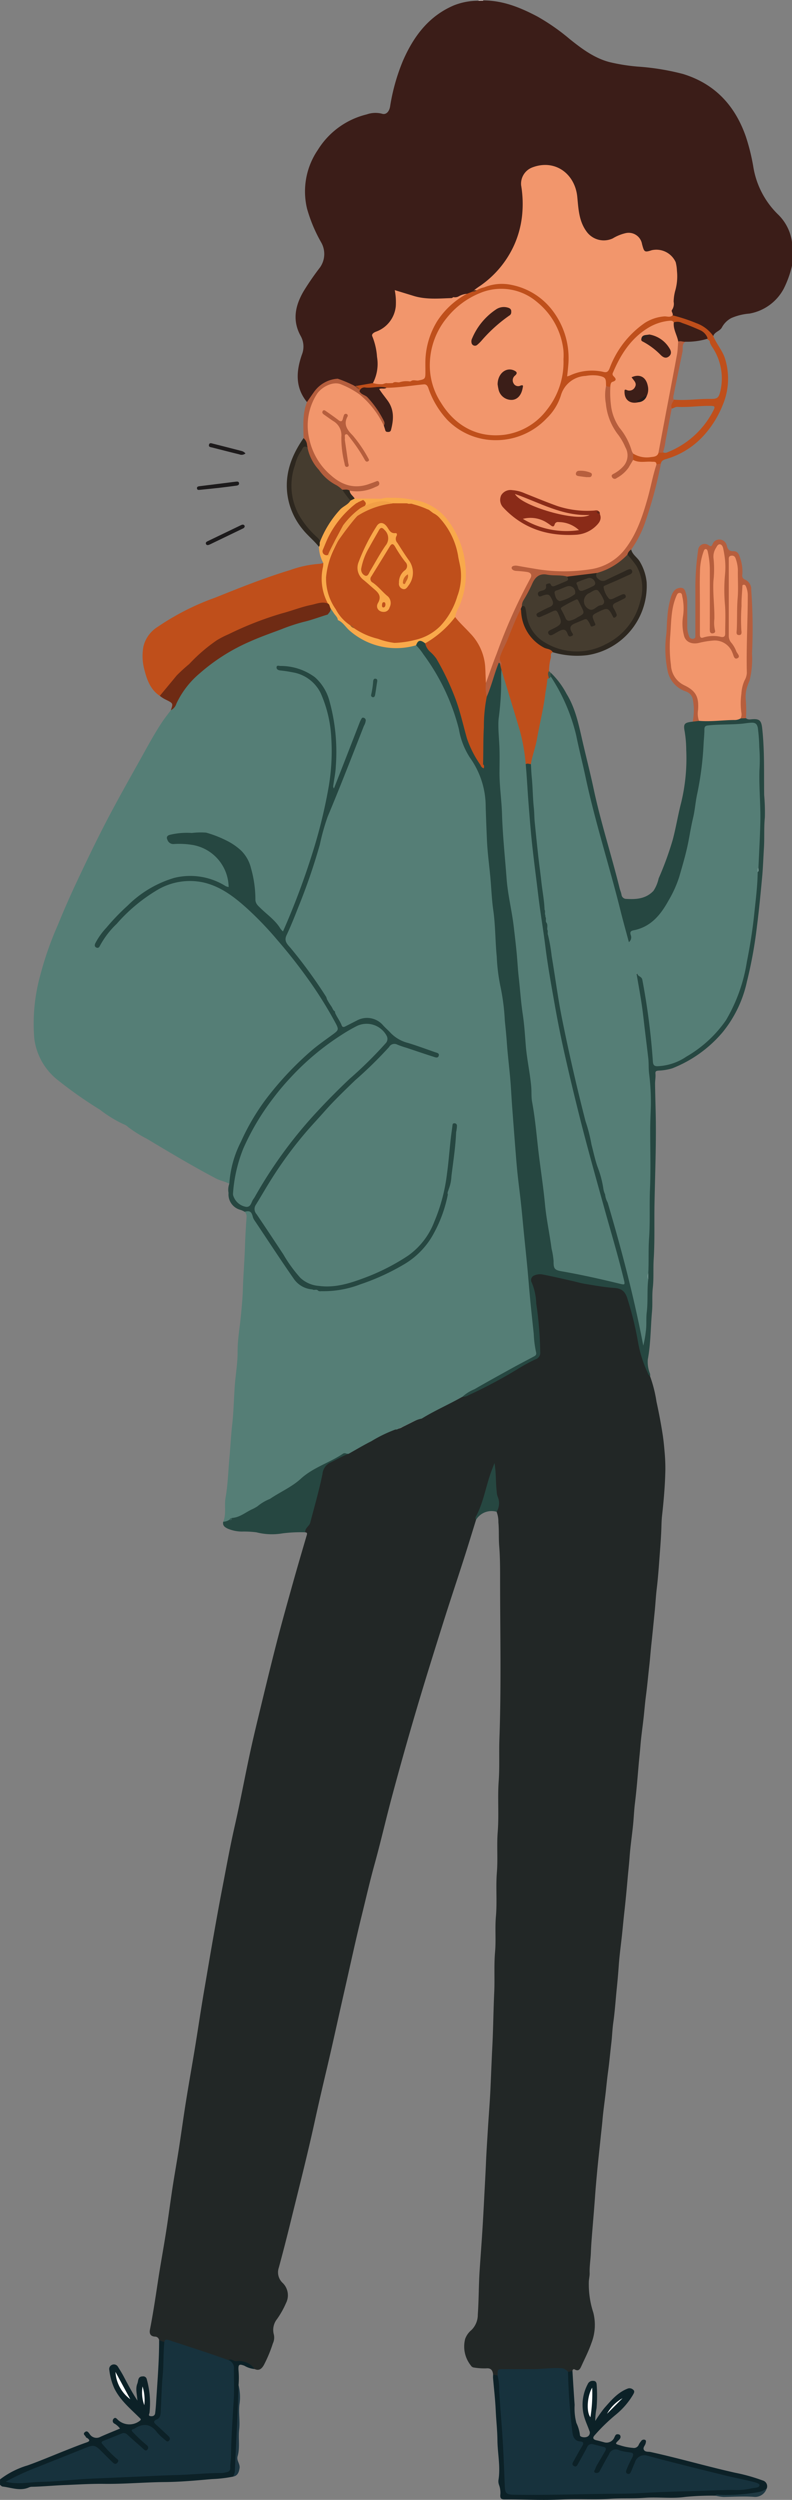 <svg id="Component_11_1" data-name="Component 11 – 1" xmlns="http://www.w3.org/2000/svg" xmlns:xlink="http://www.w3.org/1999/xlink" width="151.336" height="477.409" viewBox="0 0 151.336 477.409">
    <rect x="0" y="0" width="151.336" height="477.409" fill="#808080" stroke="none"/>
    <defs>
        <clipPath id="clip-path">
            <rect id="Rectangle_10011" data-name="Rectangle 10011" width="151.336" height="477.409" fill="none"/>
        </clipPath>
    </defs>
    <g id="Group_27211" data-name="Group 27211" clip-path="url(#clip-path)">
        <path id="Path_20696" data-name="Path 20696" d="M153.96,50.737a19.429,19.429,0,0,1-1.578,4.4,9.236,9.236,0,0,1-6.557,4.755,10.781,10.781,0,0,0-3.459.852,4.31,4.31,0,0,0-1.783,1.756c-.384.757-1.388.85-1.668,1.677a.444.444,0,0,1-.5-.249,6.169,6.169,0,0,0-2.9-2.034,23.556,23.556,0,0,0-3.483-1.187,1.458,1.458,0,0,1-.969-.489,1.8,1.8,0,0,1-.1-1.41c.3-1.109.119-2.293.45-3.4a11.461,11.461,0,0,0,.232-4.442,3.475,3.475,0,0,0-4.085-3c-1.9.388-1.9.388-2.574-1.448a2.348,2.348,0,0,0-3.249-1.661,9.691,9.691,0,0,0-1.577.694,4.341,4.341,0,0,1-6.251-2.2,12.41,12.41,0,0,1-.91-3.4,24.266,24.266,0,0,0-.721-4.236,5.808,5.808,0,0,0-7.608-3.583,3.286,3.286,0,0,0-2.174,3.65A18.965,18.965,0,0,1,96.86,52.843a11.783,11.783,0,0,1-2.874,2.181c-1.225-.053-2.165.686-3.181,1.188a13.411,13.411,0,0,0-1.54.763,14.489,14.489,0,0,1-3.916.32,18.955,18.955,0,0,1-6.124-1.275c-.8-.291-.888-.218-.743.592.451,2.524-.927,5.781-3.552,6.816-.936.369-.916.516-.632,1.531a12.5,12.5,0,0,1,.205,7.453,1.484,1.484,0,0,1-.545.852,11.176,11.176,0,0,1-2.919.546c-.2-.152-.336,0-.484.107a.8.8,0,0,1-.644-.327c-.517-1.3-1.534-1.411-2.711-1.14a10.292,10.292,0,0,0-2.65.94,5,5,0,0,0-1.876,1.823,3.686,3.686,0,0,1-1.391,1.575c-2.293-2.8-2.067-5.9-.975-9.05a4.133,4.133,0,0,0-.223-3.556c-1.644-2.968-1.062-5.791.545-8.55a53.016,53.016,0,0,1,3.136-4.551,4.451,4.451,0,0,0,.2-4.835A28.787,28.787,0,0,1,61.3,39.879,14.072,14.072,0,0,1,63.358,28.63a15.2,15.2,0,0,1,9.332-6.776,5.025,5.025,0,0,1,2.914-.136c.731.257,1.377-.326,1.555-1.352a38.045,38.045,0,0,1,2.451-8.733C81.621,7.01,84.5,3.108,89.318,1.045A12.448,12.448,0,0,1,94.076.15a2.569,2.569,0,0,1,.815-.057c3.77-.037,7.134,1.339,10.386,3.048a39.755,39.755,0,0,1,6.211,4.329c2.291,1.83,4.64,3.6,7.549,4.381a36.06,36.06,0,0,0,5.437.872,46.523,46.523,0,0,1,8.657,1.408c6.08,1.869,9.912,6,11.989,11.9a38.79,38.79,0,0,1,1.479,6.022,16.342,16.342,0,0,0,4.645,8.859,9.013,9.013,0,0,1,2.715,5.339Z" transform="translate(-2.624 -0.004)" fill="#3b1d18"/>
        <path id="Path_20697" data-name="Path 20697" d="M48.658,473.188a4.589,4.589,0,0,1-1.948-.626c-1-.379-1.2-.273-1.141.819a16.042,16.042,0,0,1,.011,2.882,30.533,30.533,0,0,1-.04,4.627c-.133,1.22.021,2.455-.054,3.689-.163,2.662-.278,5.327-.363,7.994a1.27,1.27,0,0,1-.606,1.165,25.461,25.461,0,0,1-4,.465c-2.994.26-6,.543-9,.568-3.874.031-7.737.395-11.607.344-2.514-.033-5.018.129-7.523.227-2.068.08-4.134.285-6.208.333a1.548,1.548,0,0,0-.592.095c-1.727.788-3.41.052-5.106-.143-.169-.02-.319-.209-.478-.32V494.27a16.083,16.083,0,0,1,5.272-2.679c2.555-.918,5.055-1.993,7.583-2.989,1.211-.478,2.421-.96,3.65-1.387.632-.22.753-.435.165-.842-.088-.061-.243-.1-.259-.173-.074-.317-.674-.548-.219-.942.431-.374.665-.016.915.313a1.546,1.546,0,0,0,2.076.564c1.226-.556,2.482-1.049,3.747-1.579a3.622,3.622,0,0,0-1.015-.919.587.587,0,0,1-.227-.938c.339-.4.59-.045.836.19a3.223,3.223,0,0,0,4.2.171c.31-.264.156-.345-.107-.6-1.743-1.734-3.673-3.317-4.781-5.6a11.752,11.752,0,0,1-.946-3.438.873.873,0,0,1,.448-1.01.885.885,0,0,1,1.151.271c.4.637.8,1.273,1.149,1.936.788,1.491,1.572,2.984,2.617,4.593-.074-1.223-.414-2.254-.013-3.245.216-.533.047-1.375,1.033-1.375a.674.674,0,0,1,.76.515,17.09,17.09,0,0,1,.537,6.379c-.024.285-.338.623.189.7.42.059.821-.067.884-.573.087-.695.144-1.394.186-2.094.241-3.935.58-7.865.571-11.812.493-.216.811.065,1.114.392a1.015,1.015,0,0,1,.117.585c-.264,1.77-.1,3.556-.24,5.332-.174,2.26-.36,4.521-.434,6.788a2.547,2.547,0,0,1-.861,2.235c-.272.2-.24.43-.03.66a7.361,7.361,0,0,0,.944.881,7.993,7.993,0,0,1,1.3,1.25c.3.36.462.779.067,1.154s-.766.129-1.064-.162c-.7-.684-1.535-1.224-2.163-1.973a1.74,1.74,0,0,0-2.357-.492c-1.559.733-1.406.525-.312,1.643.5.513,1.02,1.011,1.565,1.481.378.327.613.757.213,1.2s-.775.114-1.131-.147c-.955-.7-1.731-1.6-2.638-2.35a1.4,1.4,0,0,0-1.658-.229c-.8.381-1.67.615-2.484.985-.527.24-.536.483-.163.892a22.824,22.824,0,0,0,2.137,2.247c.362.3.592.668.223,1.109s-.786.292-1.146,0a27.85,27.85,0,0,1-2.409-2.343,1.879,1.879,0,0,0-2.27-.475c-5.007,2.076-10.139,3.856-15.075,6.266a37.155,37.155,0,0,0,6.344-.149c2.406-.09,4.811-.285,7.216-.443,3.408-.225,6.826-.228,10.232-.488,1.459-.112,2.926-.1,4.388-.16,3.041-.117,6.079-.3,9.118-.408,1.146-.041,2.292-.136,3.439-.18,1.126-.043,1.317-.322,1.382-1.412.241-4.1.34-8.2.647-12.292.147-1.974.038-3.965.026-5.949a2.469,2.469,0,0,0-.8-1.57c-.072-.35.195-.43.4-.363.928.3,1.947.032,2.841.457.721.342,1.6.534,1.771,1.522" transform="translate(0 -20.763)" fill="#0c2127"/>
        <path id="Path_20698" data-name="Path 20698" d="M96.57,0c0,.047,0,.094.008.14L95.7.146A.938.938,0,0,0,95.707,0Z" transform="translate(-4.249)" fill="#cbc0be"/>
        <path id="Path_20699" data-name="Path 20699" d="M32.731,458.574l-1-.342a.779.779,0,0,0-.811-.7c-.824-.058-1.091-.557-.939-1.332.614-3.133,1.081-6.291,1.56-9.447.472-3.1,1.046-6.183,1.531-9.28.438-2.8.8-5.611,1.225-8.412.373-2.435.815-4.859,1.193-7.294.482-3.1.9-6.216,1.4-9.317.543-3.4,1.154-6.787,1.711-10.184.593-3.622,1.121-7.253,1.744-10.869.561-3.252,1.1-6.508,1.675-9.757s1.154-6.5,1.781-9.734c.764-3.943,1.472-7.9,2.365-11.817,1.017-4.458,1.853-8.956,2.806-13.429.54-2.532,1.135-5.053,1.745-7.57,1.126-4.65,2.242-9.3,3.433-13.937.982-3.821,2.051-7.619,3.113-11.418.868-3.1,1.778-6.19,2.685-9.28.094-.319.077-.491-.286-.518a.634.634,0,0,1,.073-.867,5.655,5.655,0,0,0,1.032-2.434c.723-2.689,1.457-5.376,2.023-8.1a2.732,2.732,0,0,1,1.494-2.059,28.692,28.692,0,0,1,3.472-1.693c2.6-1.534,5.3-2.88,7.963-4.287a2.285,2.285,0,0,1,1.147-.333,2.079,2.079,0,0,0,1.379-.339c1.2-.585,2.386-1.211,3.6-1.77a83.727,83.727,0,0,1,7.912-4.182,26.506,26.506,0,0,0,5.231-2.4c2.832-1.635,5.711-3.19,8.563-4.789a1.242,1.242,0,0,0,.743-1.215,61.9,61.9,0,0,0-.6-7.8c-.133-1.083-.321-2.158-.428-3.241a4.539,4.539,0,0,0-.351-1.5c-.82-1.759.247-2.712,2.061-2.424a62.6,62.6,0,0,1,6.485,1.374c1.843.494,3.741.571,5.6.9,1.016.18,2.032.377,3.054.527a1.189,1.189,0,0,1,.99.953,53.347,53.347,0,0,1,2.313,9.084,29.956,29.956,0,0,0,2.125,6.78,25.147,25.147,0,0,1,1.225,4.838c.457,2.1.865,4.215,1.19,6.339.161,1.055.266,2.128.356,3.193a34.341,34.341,0,0,1,.152,3.581c-.06,2.914-.312,5.823-.636,8.725-.1.9-.1,1.818-.139,2.721-.056,1.338-.151,2.68-.252,4.009-.182,2.393-.331,4.79-.62,7.177-.169,1.4-.238,2.819-.378,4.228-.215,2.162-.427,4.322-.658,6.481-.145,1.347-.238,2.706-.392,4.054-.216,1.9-.386,3.808-.636,5.707-.161,1.227-.266,2.471-.394,3.708-.2,1.932-.5,3.855-.656,5.79-.1,1.3-.252,2.59-.362,3.885-.2,2.364-.395,4.727-.686,7.084-.174,1.4-.221,2.821-.365,4.229-.206,2.018-.513,4.028-.656,6.049-.1,1.385-.259,2.762-.38,4.143-.192,2.192-.4,4.381-.646,6.569-.143,1.26-.255,2.53-.387,3.8-.215,2.075-.513,4.141-.659,6.221q-.153,2.163-.374,4.316c-.228,2.188-.359,4.385-.671,6.567-.184,1.285-.216,2.592-.37,3.883-.221,1.844-.377,3.694-.631,5.536-.162,1.169-.282,2.354-.406,3.532-.2,1.875-.491,3.74-.653,5.618-.1,1.183-.25,2.358-.368,3.539-.213,2.132-.463,4.262-.66,6.394-.141,1.521-.279,3.047-.389,4.573-.2,2.852-.457,5.7-.675,8.552-.061.791-.106,1.591-.136,2.376-.049,1.282-.278,2.552-.23,3.841.019.529-.122,1.063-.157,1.6a17.525,17.525,0,0,0,.86,5.985,9.541,9.541,0,0,1-.384,5.843c-.523,1.518-1.27,2.959-1.935,4.427-.235.519-.519.976-1.228.568-.231-.133-.439.008-.442.316a1.053,1.053,0,0,1-1.166.146,5.667,5.667,0,0,0-3.544-.372c-2.729.218-5.456.105-8.184.124-.7.005-1.168.177-1.308.908-.367.337-.665.116-.961-.119-.063-.834-.424-1.321-1.349-1.208a12.369,12.369,0,0,1-2.284-.159.775.775,0,0,1-.62-.394,5.8,5.8,0,0,1-1.088-5.069,3.938,3.938,0,0,1,1.2-1.7,4.088,4.088,0,0,0,1.217-2.94c.2-2.817.162-5.644.351-8.459.169-2.519.36-5.036.52-7.556.131-2.072.242-4.143.348-6.217.116-2.273.248-4.545.345-6.82.086-2.044.224-4.088.347-6.13.166-2.749.4-5.493.521-8.247.116-2.59.211-5.181.344-7.769.178-3.453.2-6.908.363-10.357.12-2.578-.068-5.161.161-7.722.2-2.265-.04-4.528.161-6.775.25-2.807-.042-5.621.184-8.412.21-2.58-.044-5.159.16-7.724.258-3.238-.045-6.482.187-9.706.195-2.7.039-5.382.137-8.071.362-9.961.14-19.927.131-29.89,0-2.311.015-4.64-.172-6.943-.123-1.517-.011-3.03-.157-4.532a5.153,5.153,0,0,0-.331-1.972,9.224,9.224,0,0,0-.193-3.87c-.259-1.438-.154-2.917-.309-4.373a1.083,1.083,0,0,1,.094-.664c-.594,1.87-1.185,3.838-1.785,5.8a13.99,13.99,0,0,1-1.552,3.993,1.506,1.506,0,0,0-.2.655c-.759,2.439-1.5,4.884-2.282,7.316-1.315,4.1-2.686,8.177-3.977,12.282-1.733,5.509-3.465,11.019-5.1,16.556q-2.4,8.112-4.593,16.282c-1.193,4.4-2.2,8.856-3.415,13.251-.916,3.3-1.674,6.637-2.494,9.957-1.194,4.84-2.237,9.717-3.347,14.578-1.09,4.78-2.118,9.573-3.244,14.345-.82,3.469-1.631,6.942-2.391,10.424C60,423.13,58.324,429.654,56.716,436.2q-1.006,4.093-2.111,8.158a2.754,2.754,0,0,0,.746,2.929,3.286,3.286,0,0,1,.624,3.852,16.794,16.794,0,0,1-1.712,3.043,3.308,3.308,0,0,0-.623,2.885,2.615,2.615,0,0,1-.174,1.771,26.011,26.011,0,0,1-1.732,4.147c-.492.839-1,1.07-1.746.741a3.676,3.676,0,0,0-3.481-1.5c-.56.078-.96-.617-1.52-.2-.42.177-.789-.046-1.153-.178-3.206-1.154-6.459-2.167-9.7-3.227a1.667,1.667,0,0,0-1.407-.043" transform="translate(-1.329 -11.298)" fill="#222726"/>
        <path id="Path_20700" data-name="Path 20700" d="M88.626,272.206c-2.548,1.448-5.249,2.61-7.745,4.152-1.51.29-2.74,1.231-4.142,1.772-.283.11-.514.376-.862.306a26.464,26.464,0,0,0-4.618,2.239c-1.482.745-2.908,1.6-4.358,2.412-1.3.021-2.249.883-3.322,1.422-1.331.666-2.6,1.456-3.938,2.108-1.1.536-1.8,1.559-2.814,2.217-1.584,1.03-3.222,1.967-4.82,2.971a5.8,5.8,0,0,0-2.506,1.45c-1.529.887-2.946,2.008-4.776,2.255a1.444,1.444,0,0,0-.6.359c-.364.224-.721.5-1.171.188.618-1.475.17-3.052.44-4.571.45-2.535.512-5.118.745-7.68.191-2.092.285-4.2.524-6.278.285-2.492.315-5,.5-7.494.162-2.145.545-4.278.537-6.458-.009-2.372.434-4.744.654-7.118.143-1.557.3-3.116.346-4.677.076-2.71.309-5.412.4-8.123.063-1.929.173-3.866.313-5.8a1.225,1.225,0,0,0-.374-.993c.664-.476,1.3-.383,1.562.368a18.463,18.463,0,0,0,2.285,3.828c1.578,2.429,3.211,4.822,4.777,7.26a6.473,6.473,0,0,0,4.362,3.22c.328.113.679.085,1.013.166a11.325,11.325,0,0,0,4.2-.187,38.9,38.9,0,0,0,12.567-5.1c3.4-2.059,5.408-5.244,6.736-8.908a36.731,36.731,0,0,0,1.12-3.984,5.9,5.9,0,0,0,.223-1.02,82.637,82.637,0,0,0,1.345-12.133,8.988,8.988,0,0,0-.6,2.972c-.534,4.039-.725,8.132-1.922,12.067a28.494,28.494,0,0,1-2.221,5.415,12.8,12.8,0,0,1-4.392,4.763,39.973,39.973,0,0,1-11.848,5.254,13.693,13.693,0,0,1-4.86.414,6.636,6.636,0,0,1-4.859-2.755c-1.51-2.033-2.767-4.234-4.2-6.317-1.027-1.492-1.971-3.043-3.035-4.506a2.159,2.159,0,0,1-.1-2.681,103.762,103.762,0,0,1,7.792-11.58,118.58,118.58,0,0,1,10.594-11.441c1.779-1.711,3.643-3.335,5.394-5.078a13.933,13.933,0,0,0,1.519-1.647,1.421,1.421,0,0,1,1.812-.527c2.12.732,4.25,1.432,6.381,2.129.334.11.678.322,1.065.109-.1-.382-.43-.386-.679-.484-1.578-.629-3.194-1.146-4.817-1.636a7.531,7.531,0,0,1-3.588-2.116c-.441-.492-.928-.942-1.4-1.407a3.837,3.837,0,0,0-4.658-.808,18.4,18.4,0,0,1-2.325,1.112c-.523,0-.727-.406-.933-.775q-.523-.936-1.088-1.844c-.084-.136-.156-.278-.226-.42a3.851,3.851,0,0,0-.451-.784,1.5,1.5,0,0,1-.124-.2,10.393,10.393,0,0,0-.887-1.4,82.648,82.648,0,0,0-6.8-9.44c-.221-.266-.423-.546-.648-.807a1.749,1.749,0,0,1-.236-2.006c1.467-3.438,2.857-6.906,4.119-10.427a88.828,88.828,0,0,0,3.109-10.317,32.608,32.608,0,0,1,1.913-5.076c1.933-4.708,3.762-9.458,5.621-14.2.119-.3.441-.8.117-.922-.453-.176-.491.429-.61.735q-2.2,5.671-4.448,11.319c-.149.374-.22,1.067-.684.941s-.188-.757-.125-1.162a44.161,44.161,0,0,0,.33-9.032,24.439,24.439,0,0,0-1.6-7.567,7.869,7.869,0,0,0-6.1-5.046,10.02,10.02,0,0,0-3.079-.317,2.238,2.238,0,0,0,1.533.523,10.3,10.3,0,0,1,3.931,1.205,7.323,7.323,0,0,1,3.416,4.384,28.743,28.743,0,0,1,1.542,8.792,58.269,58.269,0,0,1-2.327,15.985A133.6,133.6,0,0,1,55.154,182.1c-.557,1.315-.655,1.88-1.837.278a20.668,20.668,0,0,0-3.355-3.316,2.683,2.683,0,0,1-1.074-2.041,20.2,20.2,0,0,0-1.461-7.393,6.929,6.929,0,0,0-2.1-2.361,18.917,18.917,0,0,0-3.788-2.011c-1.595-.809-3.3-.6-4.986-.512a11.632,11.632,0,0,0-3.336.3c-.287.1-.7.084-.668.522a.819.819,0,0,0,.772.8c.658.074,1.323,0,1.983.033a9.345,9.345,0,0,1,6.65,2.828,8.251,8.251,0,0,1,2.248,4.93c.085.864-.186,1.063-.973.656a22.438,22.438,0,0,0-2.272-1.039,12.134,12.134,0,0,0-9.633.371,24.029,24.029,0,0,0-6.893,4.818,41.492,41.492,0,0,0-5.212,5.848,2.38,2.38,0,0,0-.464.916.266.266,0,0,0,.1.3c.121.071.221-.015.3-.1a2.223,2.223,0,0,0,.242-.355A34.21,34.21,0,0,1,29.71,175.559c5.009-3.074,10.04-2.761,14.834.7a52.62,52.62,0,0,1,8.49,8.055,90.326,90.326,0,0,1,8.208,10.753q1.759,2.718,3.311,5.555c.69,1.258.6,1.809-.617,2.611a48.431,48.431,0,0,0-8.816,7.7c-4.8,5.162-8.567,10.943-10.425,17.837a15.559,15.559,0,0,1-.578,2.751c-.788-.453-1.7-.571-2.516-1-4.5-2.363-8.854-4.978-13.214-7.584a24.277,24.277,0,0,1-3.6-2.247,2.408,2.408,0,0,0-.9-.554,23.873,23.873,0,0,1-4.462-2.746,81.63,81.63,0,0,1-8.047-5.647,11.986,11.986,0,0,1-4.534-8.012,34.7,34.7,0,0,1,1.167-12.111,63.15,63.15,0,0,1,3.318-9.481c1.048-2.56,2.143-5.1,3.317-7.609,1.729-3.69,3.485-7.37,5.341-11,2.228-4.356,4.634-8.618,7.023-12.888,1.393-2.489,2.729-5.009,4.318-7.382.5-.749,1.072-1.453,1.612-2.179a21.342,21.342,0,0,0,1.8-3.022,24.844,24.844,0,0,1,7.044-6.843,46.316,46.316,0,0,1,10.234-5.069,77.389,77.389,0,0,1,8.081-2.666c.947-.222,1.849-.621,2.8-.848a1.623,1.623,0,0,1,.778.1c.569.17.876.694,1.35.994a9.8,9.8,0,0,1,2.106,1.882,13.408,13.408,0,0,0,11.892,3.06,1.632,1.632,0,0,1,.933-.044,3.225,3.225,0,0,1,.972.964,46.722,46.722,0,0,1,6.243,11.477,42.6,42.6,0,0,1,1.4,4.89,12.869,12.869,0,0,0,2.061,4.518,15.4,15.4,0,0,1,2.38,5.963,27.689,27.689,0,0,1,.387,5.06c.065,3.07.374,6.129.6,9.193.372,5.1,1.154,10.157,1.317,15.278a67.319,67.319,0,0,0,1.216,9.9c.48,2.649.573,5.365.829,8.052q.413,4.329.781,8.663c.152,1.8.3,3.6.414,5.409q.277,4.253.64,8.5c.3,3.493.691,6.974,1.085,10.455.458,4.024.8,8.058,1.172,12.089.4,4.375.922,8.737,1.266,13.116a4.632,4.632,0,0,0,.2,1.188c.276.779-.1,1.19-.726,1.514-4.568,2.365-8.941,5.088-13.56,7.358" transform="translate(-0.297 -5.444)" fill="#557e76"/>
        <path id="Path_20701" data-name="Path 20701" d="M64.735,199c.141.063.138.188.132.313.317.755.818,1.412,1.16,2.157.12.261.208.718.71.5.763-.388,1.524-.779,2.288-1.165a4.038,4.038,0,0,1,4.918.8c.485.566,1.071,1.044,1.575,1.6a7,7,0,0,0,3.3,1.881c1.745.533,3.457,1.173,5.183,1.772.34.118.84.178.67.693-.161.493-.636.287-.958.183-1.74-.557-3.47-1.147-5.2-1.726a16.859,16.859,0,0,1-1.778-.615,1.16,1.16,0,0,0-1.547.469,79.793,79.793,0,0,1-6.5,6.364c-1.978,1.916-3.974,3.818-5.8,5.887-1.079,1.221-2.192,2.412-3.267,3.638a75.892,75.892,0,0,0-6.828,9.2c-1.06,1.658-2.026,3.377-3.067,5.047a1.443,1.443,0,0,0,.136,1.778c1.731,2.551,3.43,5.123,5.128,7.695a26.607,26.607,0,0,0,3.265,4.493,5.771,5.771,0,0,0,3.457,1.511c3.356.468,6.421-.628,9.456-1.79a40.779,40.779,0,0,0,7.664-3.99,14.045,14.045,0,0,0,5-6.486,33.679,33.679,0,0,0,2.408-9.049c.309-2.227.477-4.473.721-6.709.1-.876.234-1.748.34-2.623.026-.219.055-.4.329-.4a.461.461,0,0,1,.527.443A6.722,6.722,0,0,1,88,222.126c-.115,2.823-.556,5.609-.9,8.405a7.665,7.665,0,0,1-.523,2.487c-.059.333-.315.635-.161,1a25.734,25.734,0,0,1-3.067,8.105,15.168,15.168,0,0,1-5.154,5.153,43.511,43.511,0,0,1-8.54,3.921,19.416,19.416,0,0,1-7.273,1.294c-.274-.013-.581.1-.81-.157-.309-.271-.721.044-1.038-.183a4.676,4.676,0,0,1-3.536-2c-2.585-3.7-5.049-7.495-7.568-11.246a2.177,2.177,0,0,1-.3-.695c-.246-.946-.61-1.142-1.544-.881a3.8,3.8,0,0,0-.91-.4,3.044,3.044,0,0,1-2.163-3.2,3.234,3.234,0,0,1,.148-1.756,20.433,20.433,0,0,1,2.22-8.021,43.237,43.237,0,0,1,4.663-7.979,61.327,61.327,0,0,1,8.512-9.165c1.35-1.194,2.828-2.21,4.277-3.273,1.261-.923,1.315-.982.515-2.458a79.224,79.224,0,0,0-4.3-7,101.075,101.075,0,0,0-6.655-8.58,64.43,64.43,0,0,0-5.76-6.026c-2.438-2.2-5.013-4.224-8.338-5.019a12.2,12.2,0,0,0-9.13,1.56,31.87,31.87,0,0,0-7.524,6.327,16.685,16.685,0,0,0-3.211,4.2c-.141.307-.355.476-.675.331-.369-.167-.348-.491-.207-.809a13.324,13.324,0,0,1,2.127-2.989,42.147,42.147,0,0,1,4.056-4.215,21.157,21.157,0,0,1,8.886-5.291,12.743,12.743,0,0,1,9.485,1.35c.15.079.284.19.439.257a3.959,3.959,0,0,0,.49.142,8.291,8.291,0,0,0-7.1-8.078A15.6,15.6,0,0,0,34,167.1a1.181,1.181,0,0,1-1.169-.815c-.215-.429-.115-.793.482-.951a13.925,13.925,0,0,1,4.179-.35,14.364,14.364,0,0,1,2.736-.065,21.3,21.3,0,0,1,3.809,1.472,11.809,11.809,0,0,1,2.825,1.906,6.975,6.975,0,0,1,1.93,3.378,21.864,21.864,0,0,1,.853,6.085c.04.764.529,1.14,1,1.6,1.291,1.269,2.828,2.3,3.78,3.9a3.585,3.585,0,0,0,.492.526,143.146,143.146,0,0,0,5.645-15.023,98.394,98.394,0,0,0,3.054-12.424,40.328,40.328,0,0,0,.523-9.579,23.81,23.81,0,0,0-2.036-8.51,7.279,7.279,0,0,0-5.38-3.95,23.1,23.1,0,0,0-2.359-.355c-.388-.051-.717-.229-.676-.623.044-.414.467-.243.713-.231a10.942,10.942,0,0,1,6.634,2.168,9.289,9.289,0,0,1,2.79,4.635,36.445,36.445,0,0,1,1.186,12.316c-.04,1.214-.311,2.42-.47,3.632a.728.728,0,0,0,.107.645c.719-1.829,1.416-3.6,2.106-5.368q1.429-3.667,2.852-7.336a4.648,4.648,0,0,1,.268-.539c.1-.182.212-.36.465-.256a.515.515,0,0,1,.393.494,2.576,2.576,0,0,1-.354,1.048c-2.265,5.791-4.514,11.588-6.918,17.325a41.453,41.453,0,0,0-1.5,5.336,115.368,115.368,0,0,1-4.148,12.045c-.695,1.78-1.408,3.559-2.221,5.287-.545,1.16.227,1.776.811,2.467a92.492,92.492,0,0,1,6.741,9.255,2.031,2.031,0,0,1,.166.476,12.843,12.843,0,0,0,.872,1.412l-.01-.012c.2.279.275.644.558.873" transform="translate(-0.842 -5.908)" fill="#264741"/>
        <path id="Path_20702" data-name="Path 20702" d="M31.8,137.886c-1.761-1.17-2.434-2.989-2.925-4.914a10.024,10.024,0,0,1-.2-4.528,6.083,6.083,0,0,1,2.651-3.689,48.427,48.427,0,0,1,11.038-5.619c4.733-1.9,9.472-3.8,14.363-5.28a20.8,20.8,0,0,1,5.656-1.192,2.977,2.977,0,0,0,.644-.158.809.809,0,0,1,.155.876,10.053,10.053,0,0,0,.695,6.253,1.052,1.052,0,0,1,.116.491.282.282,0,0,1-.324.212,15.169,15.169,0,0,0-4.893.9c-2.578.8-5.215,1.435-7.725,2.435a70.65,70.65,0,0,0-7.676,3.47,17.2,17.2,0,0,0-4.277,3.319,24.947,24.947,0,0,1-2.385,2.241,32.665,32.665,0,0,0-3.8,4.207c-.319.368-.483.947-1.109.976" transform="translate(-1.266 -4.995)" fill="#bf4f1b"/>
        <path id="Path_20703" data-name="Path 20703" d="M46.317,302.783c1.532-.09,2.646-1.146,3.969-1.718a9.354,9.354,0,0,0,.886-.5,8.77,8.77,0,0,1,2.389-1.417c1.939-1.323,4.163-2.264,5.889-3.844,2.379-2.176,5.468-3.043,8.061-4.788.393-.265.716.1,1.072.017-1.229.459-2.348,1.144-3.528,1.7a2.634,2.634,0,0,0-1.453,2.146c-.641,3.13-1.53,6.2-2.336,9.288-.185.71-1.047,1.035-.957,1.861a26.672,26.672,0,0,0-4.4.208,11.946,11.946,0,0,1-4.923-.207,18.265,18.265,0,0,0-2.817-.145,7.149,7.149,0,0,1-2.619-.534c-.532-.25-1.1-.565-.915-1.344a2.278,2.278,0,0,0,1.167-.372.889.889,0,0,0,.512-.353" transform="translate(-1.98 -12.895)" fill="#264741"/>
        <path id="Path_20704" data-name="Path 20704" d="M31.958,138.237c1.073-1.3,2.157-2.584,3.219-3.888a32.036,32.036,0,0,1,2.4-2.188,31.9,31.9,0,0,1,5.254-4.529,17.779,17.779,0,0,1,2.282-1.171,63.843,63.843,0,0,1,10.263-4c1.843-.483,3.636-1.21,5.51-1.591,1.031-.211,2.082-.695,3.183-.269.573.034.545.526.682.894a1.052,1.052,0,0,1-.718,1.213c-1.555.466-3.067,1.053-4.66,1.421a34.769,34.769,0,0,0-4.232,1.409c-2.035.757-4.089,1.483-6.067,2.373a36.468,36.468,0,0,0-9.467,6.005,16.887,16.887,0,0,0-4.478,5.8,2.069,2.069,0,0,1-1.069,1.266c.456-1.306.46-1.315-.919-2a5.943,5.943,0,0,1-1.181-.742" transform="translate(-1.419 -5.347)" fill="#6f2b14"/>
        <path id="Path_20705" data-name="Path 20705" d="M65.982,120.548c-.178-.291-.134-.708-.5-.891a10.032,10.032,0,0,1-.937-6.97,3.916,3.916,0,0,0,.056-.767,6.88,6.88,0,0,1-.832-3.094c.077-.289-.117-.582.017-.87a15.067,15.067,0,0,1,5.491-7.644,3.33,3.33,0,0,0,.44-.406,1.567,1.567,0,0,1,.954-.431c.228.007,1.585-.161,1.706.07.062.447-1.29,1.007-1.574,1.233a18.1,18.1,0,0,0-5.879,7.868,3.264,3.264,0,0,0-.182.482c-.063.3-.055.6.283.72.3.105.482-.122.619-.348a10.729,10.729,0,0,0,.652-1.5,9.709,9.709,0,0,1,2.2-3.351c.455-.273.784-.3.743.384-.641,1.315-1.486,2.517-2.127,3.837a16.136,16.136,0,0,0-1.773,6.6,8.12,8.12,0,0,0,.965,3.544,11.341,11.341,0,0,0,3.473,4.638,3.863,3.863,0,0,0,.821.588,21.628,21.628,0,0,0,6.541,2.564,7.583,7.583,0,0,0,3.754-.1,13.743,13.743,0,0,0,4.962-2.077,11.773,11.773,0,0,0,3.37-4.5,13.472,13.472,0,0,0,1.489-5.621,12.218,12.218,0,0,0-.166-2.054,16.7,16.7,0,0,0-3.72-8.841,1.9,1.9,0,0,0-1.193-1.035,2.28,2.28,0,0,1-.775-.519.884.884,0,0,0-.684-.32c-.882-.273-1.718-.679-2.622-.891a2.517,2.517,0,0,0-1.047-.074q-1.329.011-2.655.006c-.359-.024-.72-.028-1.079-.024a3.265,3.265,0,0,0-.812.064c-.288.088-.6.051-.883.146a1.866,1.866,0,0,1-.217.058,1.742,1.742,0,0,0-.942.328,7.727,7.727,0,0,1-1,.459c-.415.085-.891.6-1.187-.165a.665.665,0,0,1,.162-.462c.356-.413.453-.807.01-1.235a.241.241,0,0,1,.075-.414,1.78,1.78,0,0,1,1.189-.07,6.191,6.191,0,0,0,2.7-.08c4.058-.333,8.033-.108,11.327,2.7a13.685,13.685,0,0,1,3.739,5.809,16.457,16.457,0,0,1-.357,12.916c-.2.447-.39.9-.581,1.346a14.464,14.464,0,0,1-5.863,5.185c-.656-.248-1.3-.431-1.795.3a13.5,13.5,0,0,1-12.682-2.782c-.779-.655-1.273-1.624-2.266-2.027a8.068,8.068,0,0,0-.861-1.126,4.366,4.366,0,0,1-.544-1.158" transform="translate(-2.83 -4.408)" fill="#f9a94b"/>
        <path id="Path_20706" data-name="Path 20706" d="M61.35,80.143c.472-.678.936-1.364,1.419-2.034a6.019,6.019,0,0,1,4.449-2.428A4.27,4.27,0,0,1,70.159,76.9l.52.3a1.407,1.407,0,0,1,.786.511,2.172,2.172,0,0,1,.169.324c.588.746,1.523,1.06,2.126,1.833a21.946,21.946,0,0,1,2.373,3.664c.2.4.454.856-.177,1.151-.349-.115-.422-.449-.563-.723a15.243,15.243,0,0,0-4.158-5.106,14.384,14.384,0,0,0-3.391-1.831c-1.378-.586-2.641.078-3.726.971a5.315,5.315,0,0,0-1.543,2.36,11.735,11.735,0,0,0,2.254,12.317A10.335,10.335,0,0,0,67.466,95a6.409,6.409,0,0,0,5.711.56c.405-.149.8-.33,1.215-.446.361-.1.7-.095.869.314a.712.712,0,0,1-.309.9,4.131,4.131,0,0,1-1.1.493,6.77,6.77,0,0,1-4.382.4c-.424-.132-.875-.071-1.3-.18a14.438,14.438,0,0,1-6.575-6.789,8.8,8.8,0,0,1-.358-1.757c-.1-.519-.437-.951-.539-1.469-.028-2.317-.233-4.652.655-6.883" transform="translate(-2.693 -3.36)" fill="#b55e3d"/>
        <path id="Path_20707" data-name="Path 20707" d="M60.549,87.554a1.9,1.9,0,0,1,.678,1.394c.079.186.144.522-.058.5-.776-.093-.873.579-1.072.975-2.243,4.466-2.35,9.258.9,13.436a28.324,28.324,0,0,0,2.279,2.46c.312.317.582.647.379,1.135-.064.283.073.607-.171.854-.955-1.208-2.179-2.16-3.136-3.374A13.16,13.16,0,0,1,57.4,97.778c-.34-3.862,1.02-7.149,3.148-10.224" transform="translate(-2.546 -3.888)" fill="#2d271f"/>
        <path id="Path_20708" data-name="Path 20708" d="M48.588,105.122c-.021.338-.246.417-.45.515q-3.082,1.486-6.165,2.973c-.267.129-.616.261-.767-.025-.2-.388.2-.527.475-.66q3-1.452,6.012-2.892c.319-.153.67-.376.9.089" transform="translate(-1.827 -4.655)" fill="#1c1a1b"/>
        <path id="Path_20709" data-name="Path 20709" d="M39.922,97.819c-.24.039-.5.028-.534-.265-.045-.356.259-.4.515-.433,1.876-.239,3.753-.469,5.629-.7.427-.053.852-.118,1.28-.161.255-.027.566-.066.613.286.043.328-.229.438-.5.473-1.079.144-2.159.288-3.24.411-1.254.142-2.509.263-3.764.393" transform="translate(-1.749 -4.273)" fill="#1c1a1b"/>
        <path id="Path_20710" data-name="Path 20710" d="M48.758,90.524a1.147,1.147,0,0,1-1.184.176c-1.726-.415-3.443-.864-5.163-1.3-.294-.075-.722-.08-.626-.524.1-.459.506-.277.79-.206,1.805.45,3.606.916,5.408,1.382a1.444,1.444,0,0,1,.775.476" transform="translate(-1.855 -3.933)" fill="#1d1a1b"/>
        <path id="Path_20711" data-name="Path 20711" d="M83.2,128.92c.358-1,.807-1.1,1.732-.373a29.612,29.612,0,0,1,4.793,7.669A67.285,67.285,0,0,1,93.09,146.5a9.173,9.173,0,0,0,1.419,3.115c.471.625.556,1.453,1.107,2.03.113.135.168.313.327.43a3.852,3.852,0,0,0-.142-.722,49.486,49.486,0,0,1,.083-6.174c.16-1.535-.081-3.09.2-4.625a11.562,11.562,0,0,1,.386-1.669c.678-1.818,1.232-3.679,1.864-5.515.075-.216.139-.435.228-.645.1-.236.2-.548.477-.551.339,0,.426.323.5.606a3.068,3.068,0,0,1,.158.85,56.145,56.145,0,0,1-.271,6.88c-.475,3.4-.1,6.812-.027,10.218a57.893,57.893,0,0,0,.116,5.858c.364,2.938.281,5.906.548,8.851q.186,2.06.338,4.122a52.148,52.148,0,0,0,.735,7.1c.53,2.479.834,4.991,1.155,7.495.426,3.331.629,6.69.94,10.036.182,1.942.423,3.877.665,5.812.433,3.475.721,6.967,1.156,10.445.621,4.953,1.176,9.916,1.721,14.879.25,2.279.6,4.556.947,6.828.262,1.7.442,3.411.594,5.122.13,1.465.466,2.893.642,4.346.2,1.681.573,3.337.768,5.018.165,1.419.158,1.449,1.553,1.656,3.5.519,6.929,1.406,10.383,2.159,1.079.235,1.123.2.861-.858-1.35-5.472-2.977-10.868-4.487-16.3-3.014-10.832-5.9-21.695-8.031-32.742-1.544-7.991-2.731-16.036-3.729-24.112-.44-3.564-.953-7.121-1.289-10.7q-.367-3.9-.6-7.814c-.105-1.8-.243-3.608-.376-5.412a1.7,1.7,0,0,1,.027-.851c.421-.488.826-.383,1.222.032a30.837,30.837,0,0,1,.482,4.7q.542,8.864,1.659,17.669c.224,1.737.507,3.47.6,5.221a3.233,3.233,0,0,0,.059,1.129,2.321,2.321,0,0,1,.068.405,2.1,2.1,0,0,0,.176,1.032,3.063,3.063,0,0,1,.2,1.358,1.859,1.859,0,0,0,.161,1.067c.509,2.329.815,4.693,1.161,7.049.861,5.857,2.045,11.652,3.346,17.423,1.086,4.818,2.248,9.619,3.588,14.375a4.615,4.615,0,0,1,.2,1.1,13.655,13.655,0,0,0,1.121,4.343,17,17,0,0,1,1.1,3.879,2.447,2.447,0,0,0,.173,1.187,1.3,1.3,0,0,1,.063.232,3.663,3.663,0,0,0,.646,1.661c1.012,3.236,1.886,6.509,2.806,9.769,1.436,5.089,2.459,10.274,3.576,15.438a3.291,3.291,0,0,1,.123,1.668c.594-4.178.526-8.31.778-12.422a10.761,10.761,0,0,0-.016-1.229c-.073-4.687.139-9.371.225-14.054.063-3.362-.011-6.727.134-10.085.113-2.612-.095-5.219.1-7.837a45.206,45.206,0,0,0-.3-5.844c-.256-4.336-.8-8.641-1.372-12.944-.232-1.739-.57-3.462-.872-5.19a1.957,1.957,0,0,1-.025-.937.368.368,0,0,1,.2-.215,1.531,1.531,0,0,1,1.3,1.39,113.61,113.61,0,0,1,1.652,11.774c.1,1.143.214,2.287.323,3.43a.785.785,0,0,0,.958.82,10.143,10.143,0,0,0,4.405-1.376,22.133,22.133,0,0,0,11.263-14.647,106.879,106.879,0,0,0,2.42-14.093c.23-2.227.414-4.457.569-6.69a2.509,2.509,0,0,0,.1-.968c.122-3.5.479-7,.322-10.5-.184-4.108-.078-8.215-.173-12.321a34.211,34.211,0,0,0-.238-3.433c-.078-.632-.353-1.124-1.1-1.052-2.572.248-5.155.29-7.733.454-.745.047-.946.418-.959,1.114a56.7,56.7,0,0,1-.586,7.465c-.485,3.171-1.031,6.339-1.714,9.481-.506,2.328-.886,4.682-1.457,7a32.087,32.087,0,0,1-3.593,9.188,13.223,13.223,0,0,1-4.273,4.3,5.275,5.275,0,0,1-1.649.472c-.546.137-.894.387-.75,1.019a.644.644,0,0,1,.008.172c-.018.417-.078.909-.534.97-.472.063-.5-.466-.587-.8q-1.072-4.221-2.191-8.428c-1.568-5.918-3.389-11.767-4.791-17.729-.981-4.168-1.927-8.345-2.876-12.52a25.6,25.6,0,0,0-3.654-8.966c-.44-.642-.519-1.466-1.034-2.071-.106-.322-.271-.654.132-.9a15.776,15.776,0,0,1,2.967,3.98c1.69,2.728,2.321,5.85,3.022,8.909.708,3.092,1.506,6.165,2.165,9.267,1.363,6.405,3.4,12.632,4.965,18.986.1.4.28.781.352,1.2a.91.91,0,0,0,.775.8c1.959.138,3.873.03,5.34-1.534a7,7,0,0,0,.987-2.375,60.165,60.165,0,0,0,2.688-7.37c.625-2.336,1-4.74,1.61-7.079a35.826,35.826,0,0,0,.972-10.062,22.087,22.087,0,0,0-.3-3.546c-.277-1.475-.067-1.69,1.544-1.877a2.138,2.138,0,0,1,1.3-.366,47.221,47.221,0,0,0,7.792-.441,1.548,1.548,0,0,1,1.082.148c.395.354.879.214,1.317.191,1.263-.067,1.619.3,1.775,1.707.47,4.245.326,8.511.38,12.772a37.861,37.861,0,0,1,.133,4.275c-.2,1.944-.055,3.89-.175,5.828-.119,1.9-.177,3.81-.355,5.7-.288,3.061-.575,6.123-.97,9.175a83.938,83.938,0,0,1-1.931,10.674,22.96,22.96,0,0,1-4.67,9.692,24.165,24.165,0,0,1-9.569,6.848,10.283,10.283,0,0,1-2.661.445c-.486.051-.62.139-.574.653.054.621-.081,1.257-.074,1.885.024,1.83.078,3.659.118,5.489.13,5.855-.122,11.707-.228,17.558-.063,3.467.068,6.94-.151,10.4-.117,1.833.034,3.671-.171,5.482-.173,1.518-.015,3.031-.152,4.536-.276,3.041-.232,6.1-.8,9.129a5.924,5.924,0,0,0,.408,2.724,1.089,1.089,0,0,1,.027.5,1.189,1.189,0,0,1-.481-.694,23.214,23.214,0,0,1-1.829-5.831,62.167,62.167,0,0,0-1.961-8.06c-.414-1.5-1.04-2.163-2.582-2.269-1.843-.127-3.674-.464-5.5-.761-.9-.145-1.778-.41-2.669-.609-1.864-.417-3.725-.857-5.6-1.213a2.681,2.681,0,0,0-1.5.194.944.944,0,0,0-.487,1.372,11.328,11.328,0,0,1,.852,4,68.354,68.354,0,0,1,.759,9.22,1.317,1.317,0,0,1-.958,1.454,35.16,35.16,0,0,0-3.529,1.94,92.852,92.852,0,0,1-9.24,4.905,2.31,2.31,0,0,1-1.151.294A7.563,7.563,0,0,1,94.339,271c2.481-1.436,5-2.815,7.506-4.2,1.275-.7,2.571-1.365,3.852-2.055.376-.2.564-.349.4-.949a20.8,20.8,0,0,1-.416-3.382c-.226-2.151-.461-4.3-.668-6.455-.2-2.042-.35-4.089-.544-6.132-.209-2.21-.446-4.418-.666-6.627-.183-1.842-.344-3.688-.543-5.528-.2-1.895-.457-3.784-.659-5.679-.148-1.388-.26-2.782-.37-4.174q-.351-4.433-.681-8.87c-.131-1.764-.211-3.533-.363-5.3-.2-2.3-.49-4.588-.648-6.888-.1-1.4-.242-2.784-.385-4.172a40.9,40.9,0,0,0-.821-6.439,35.69,35.69,0,0,1-.721-5.782c-.291-2.95-.244-5.923-.665-8.87-.294-2.056-.363-4.144-.552-6.216-.214-2.354-.543-4.7-.65-7.06q-.146-3.217-.245-6.442a16.035,16.035,0,0,0-3-9.383,14.356,14.356,0,0,1-2.122-5.467,40.878,40.878,0,0,0-6.786-14.287,10.6,10.6,0,0,0-1.4-1.732" transform="translate(-3.694 -5.687)" fill="#264741"/>
        <path id="Path_20712" data-name="Path 20712" d="M98.6,474.526l.856.176a.941.941,0,0,1,.4.815c.172,1.8.24,3.609.357,5.413.134,2.035.332,4.063.461,6.1.081,1.318.212,2.638.214,3.953,0,1.67.218,3.325.218,4.993,0,.924.347,1.223,1.38,1.243,2.1.04,4.2,0,6.3.015,5.432.031,10.859-.159,16.29-.218,4.561-.049,9.123-.319,13.681-.523,2.639-.117,5.286.016,7.918-.289a9.793,9.793,0,0,0,2.38-.482,2.905,2.905,0,0,0-1.375-.588c-5.9-1.292-11.706-2.948-17.6-4.262-.649-.145-1.271-.363-1.911-.533a1.569,1.569,0,0,0-2.206,1.033c-.232.494-.392,1.022-.643,1.507-.226.438-.475.973-1.085.715-.668-.282-.412-.856-.228-1.339.234-.619.57-1.193.862-1.786.24-.487.105-.76-.433-.849q-.85-.142-1.687-.357c-1.022-.264-1.361-.128-1.923.8-.52.86-.906,1.8-1.449,2.646a1.606,1.606,0,0,1-.635.683.72.72,0,0,1-.74,0c-.259-.172-.236-.446-.176-.7a7.957,7.957,0,0,1,1.1-2.141,11.257,11.257,0,0,0,.734-1.266c.174-.405.061-.668-.375-.77-.5-.119-1.005-.247-1.509-.363a.968.968,0,0,0-1.123.594c-.447.8-.872,1.619-1.33,2.418a5.14,5.14,0,0,1-.349.594c-.257.34-.558.627-1.014.368s-.41-.677-.218-1.058c.416-.82.88-1.615,1.329-2.417.474-.847.471-.871-.436-1.284a1.864,1.864,0,0,1-1.059-1.566,61.048,61.048,0,0,1-.725-7.284,26.407,26.407,0,0,0-.132-3.615.937.937,0,0,1,.2-.888l.844-.176q.188,3.24.416,6.474a11,11,0,0,0,.333,3.446,7.261,7.261,0,0,1,.687,2.369c.018.306.816.484,1.3.3a.844.844,0,0,0,.5-1.166c-.267-.756-.6-1.489-.855-2.248a8.383,8.383,0,0,1,.535-6.665,1.021,1.021,0,0,1,1.072-.622c.613,0,.634.55.646.828a28.441,28.441,0,0,1-.032,4.374,12.167,12.167,0,0,0-.243,2.457,26.3,26.3,0,0,1,1.722-2.457c1.285-1.454,2.531-2.971,4.433-3.715a1.008,1.008,0,0,1,1.087.2c.389.312.112.693-.051,1a14.472,14.472,0,0,1-3.2,3.712,34.426,34.426,0,0,0-4.2,4.09c-.465.6.131.787.471.863.492.109.969.248,1.452.379a1.615,1.615,0,0,0,1.949-.975c.144-.256.211-.6.641-.566.228.017.413.082.485.284.135.381-.094.63-.352.886-.669.668-.656.67.3.942a10.48,10.48,0,0,0,2.457.493.993.993,0,0,0,1.137-.655,3.053,3.053,0,0,1,.422-.621.6.6,0,0,1,.748-.26c.292.133.166.473.115.69-.1.423-.6.8-.3,1.258.269.409.832.284,1.255.377,5.411,1.186,10.73,2.742,16.132,3.954a34.21,34.21,0,0,1,5.26,1.471,1.147,1.147,0,0,1,.8,1.539,2.792,2.792,0,0,1-2.234,1.087,38.881,38.881,0,0,1-5.221.319c-.8.02-1.587-.131-2.382-.031a52.633,52.633,0,0,0-5.719.232c-2.607.375-5.2-.021-7.793.178-2.169.167-4.342.032-6.5.178-3.127.212-6.253-.033-9.373.136-3.626.2-7.242-.025-10.862-.011-.653,0-.872-.213-.826-.848a4.21,4.21,0,0,0-.224-1.861,2.056,2.056,0,0,1-.125-1.016c.409-2.543-.175-5.058-.2-7.588-.017-1.9-.242-3.8-.326-5.7-.092-2.075-.341-4.143-.515-6.215a5.289,5.289,0,0,1,.019-.6" transform="translate(-4.377 -21.039)" fill="#0c2127"/>
        <path id="Path_20713" data-name="Path 20713" d="M71.855,77.237c0-.1-.006-.206-.01-.31-.033-.341-.611-.3-.517-.728l3.1-.539a2.751,2.751,0,0,1,1.441.029c.483.357.942-.011,1.413-.051a4.212,4.212,0,0,0,1.167-.132,5.066,5.066,0,0,1,.961-.068c.679-.062,1.354-.163,2.03-.253a1.622,1.622,0,0,1,.268-.055,5.522,5.522,0,0,0,1.331-.137c1.119-.351,1.193-.414,1.171-1.563a19.134,19.134,0,0,1,.652-6.053,14.791,14.791,0,0,1,7.388-8.914,3.535,3.535,0,0,1,1.1-.41,1.715,1.715,0,0,0,.926-.355c4.145-2.038,8.051-1.346,11.71,1.17,3.73,2.565,5.473,6.278,5.976,10.7a21.52,21.52,0,0,1-.107,4.374,3.3,3.3,0,0,0,1.213-.313,9.306,9.306,0,0,1,5.172-.381.931.931,0,0,0,1.268-.66,19.38,19.38,0,0,1,4.238-6.534,9.906,9.906,0,0,1,5.9-3.287c.68-.086,1.366.043,2.047-.034a32.316,32.316,0,0,1,4.557,1.5,6.716,6.716,0,0,1,3.206,2.452c.626,1.545,1.806,2.8,2.284,4.427a12.888,12.888,0,0,1-.474,8.744,19.208,19.208,0,0,1-3.9,6.12,15.528,15.528,0,0,1-6.885,4.191c-.47.139-.928.285-1.022.864a.693.693,0,0,1-.927.221,2.347,2.347,0,0,0-1.558-.316,10.614,10.614,0,0,1-2.133-.1,1.261,1.261,0,0,1-.8-.463,1.325,1.325,0,0,1-.011-1.163c.376-.311.691.014,1.024.1,1.357.358,2.7.6,3.892-.442a1.035,1.035,0,0,1,.819-.038.97.97,0,0,0,.98.036,16.7,16.7,0,0,0,8.8-8.1c.291-.574.156-.724-.474-.74-2.156-.053-4.3.3-6.453.185-.43-.024-.744.287-1.144.338-.344-.645-.227-1.12.425-1.722,2.351.22,4.691-.173,7.041-.135,1.364.023,1.589-.258,1.9-1.6a10.723,10.723,0,0,0-1.483-8.163,4.853,4.853,0,0,1-.539-.975,1.157,1.157,0,0,0-.631-1.008,10.511,10.511,0,0,0-6.278-2.756,4.6,4.6,0,0,0-3.637.529,13.83,13.83,0,0,0-6.115,5.723,23.022,23.022,0,0,0-1.433,2.833,1.043,1.043,0,0,0,.048,1.194.6.6,0,0,1-.2,1c-.425.215-.465.713-.8.982a.722.722,0,0,1-.881-.212.56.56,0,0,1-.075-.154c-.335-1.449-.405-1.614-1.9-1.682a7.094,7.094,0,0,0-4.739,1.233,4.838,4.838,0,0,0-1.527,2.249,13.158,13.158,0,0,1-10.832,8.779,12.963,12.963,0,0,1-13.592-6.943,19.455,19.455,0,0,1-1.287-2.726,1.091,1.091,0,0,0-1.314-.789,61.5,61.5,0,0,1-6.69.552c-1.337-.348-2.67.132-4,.02-.449-.038-.671.415-1.078.447" transform="translate(-3.167 -2.509)" fill="#bf4f1b"/>
        <path id="Path_20714" data-name="Path 20714" d="M100.234,133.28c-.061-.235-.121-.47-.183-.706a.474.474,0,0,0,.021-.494c-.6-.82-.242-1.6.116-2.345,1.072-2.252,1.919-4.6,2.943-6.873.2-.444.246-1.032.862-1.185a6.179,6.179,0,0,1,.44,1.9,7.837,7.837,0,0,0,3.725,5.148,4.954,4.954,0,0,0,1.034.418c.4.128.847.255.853.816-.545.234-.268.738-.373,1.118a9.379,9.379,0,0,0-.328,2.485,9.222,9.222,0,0,1,.08,1.506c-.516,1.948-.621,3.969-1.038,5.933-.667,3.144-1.137,6.331-2.084,9.413-.1.323-.121.686-.43.913-.33.022-.671-.24-.989.041a2.089,2.089,0,0,1-.4-1.37,36.13,36.13,0,0,0-1.687-7.542c-.835-2.534-1.517-5.112-2.31-7.659-.154-.494-.117-1.022-.256-1.519" transform="translate(-4.429 -5.403)" fill="#bf4f1b"/>
        <path id="Path_20715" data-name="Path 20715" d="M148.443,141.942l-1.013.043a14.151,14.151,0,0,1,.6-7.525,3.932,3.932,0,0,0,.334-1.59c0-.489.012-.979,0-1.467-.119-4.168.19-8.331.174-12.5a2.969,2.969,0,0,0-.412-1.823,22.158,22.158,0,0,0-.283,2.841c.078,1.722-.207,3.441-.026,5.163a1.345,1.345,0,0,1-.13.757.64.64,0,0,1-.619.387.565.565,0,0,1-.549-.461,1.193,1.193,0,0,1-.073-.423c.1-1.836-.031-3.673.119-5.514a61.048,61.048,0,0,0,.031-6.809,3.482,3.482,0,0,0-.314-1.25c-.1-.236-.218-.513-.543-.45-.285.054-.273.335-.3.558a4.71,4.71,0,0,0-.016.6c0,4.342.01,8.684-.008,13.025a3.537,3.537,0,0,0,.693,2.254,8.073,8.073,0,0,1,1.037,1.981c.126.33.195.718-.2.914s-.719-.028-.949-.363c-.278-.4-.429-.875-.691-1.291a3.16,3.16,0,0,0-2.93-1.63,13.752,13.752,0,0,0-2.638.382c-2.1.463-3.184-.275-3.518-2.392a10.871,10.871,0,0,1-.008-3.179,8.979,8.979,0,0,0-.144-3.171c-.044-.2-.089-.443-.3-.488-.289-.06-.369.225-.463.421a6.38,6.38,0,0,0-.552,1.9,53.374,53.374,0,0,0-.55,8.852,17.256,17.256,0,0,0,.323,2.824,3.776,3.776,0,0,0,2.068,2.81,8.8,8.8,0,0,1,1.476.887,3.371,3.371,0,0,1,1.4,2.3,22.29,22.29,0,0,1,.006,3.945l-1.206.143a11.061,11.061,0,0,0-.025-4.482,2.049,2.049,0,0,0-1.361-1.311,5.253,5.253,0,0,1-3.353-3.652,21.031,21.031,0,0,1-.31-7.208c.118-1.043.085-2.105.2-3.156a17.12,17.12,0,0,1,.72-4.065c.246-.666.541-1.383,1.36-1.612.652-.183,1.158-.051,1.376.65a6.3,6.3,0,0,1,.349,1.9c0,1.61,0,3.22,0,4.831a4.727,4.727,0,0,0,.367,1.808.687.687,0,0,0,.822.47c.43-.1.364-.45.365-.759,0-3.106.012-6.211,0-9.316a51.306,51.306,0,0,1,.529-6.88,1.253,1.253,0,0,1,1.969-.936c.408.285.572.3.78-.151a1.365,1.365,0,0,1,1.4-.915,1.472,1.472,0,0,1,1.327,1.162c.183.745.474,1.087,1.3,1.072.883-.014,1.111.8,1.306,1.463a7.742,7.742,0,0,1,.36,3.023.808.808,0,0,0,.529.941,2.044,2.044,0,0,1,1.177,1.641c-.043.117-.182.231,0,.35a100.932,100.932,0,0,1,.148,12.118,17.376,17.376,0,0,1-.459,5.148c-.1.293-.249.568-.338.863a6.116,6.116,0,0,0-.4,2.776,24.8,24.8,0,0,1,.04,3.568" transform="translate(-5.908 -4.787)" fill="#b65e3d"/>
        <path id="Path_20716" data-name="Path 20716" d="M103.808,120.419c-.968,1.9-1.737,3.893-2.534,5.868-.355.879-.835,1.7-1.171,2.576-.205.539-.516,1.094-.077,1.7a.577.577,0,0,1-.1.717c-.056-.207.032-.479-.319-.611-.869,2.125-1.363,4.386-2.292,6.488-.717-.785-.412-1.716-.377-2.61,1.089-3.119,2.192-6.234,3.47-9.283a94.188,94.188,0,0,1,4.867-10.565c.414-.721.3-.959-.5-1.134a5.836,5.836,0,0,0-1.195-.164,3.321,3.321,0,0,1-.516-.031c-.527-.093-1.167-.251-1.115-.853.055-.664.753-.619,1.25-.547,1.506.224,3,.529,4.514.707a33.926,33.926,0,0,0,8.851.025,10.836,10.836,0,0,0,8.421-6.022,35.806,35.806,0,0,0,2.884-7.648c.467-1.78.885-3.573,1.353-5.351.087-.33.037-.776.527-.878l.847-.173a81.149,81.149,0,0,1-2.9,10.879,20.607,20.607,0,0,1-2.777,5.542c-.227.374-.394.784-.655,1.139a11.663,11.663,0,0,1-5.993,3.548c-1.831.376-3.7.459-5.547.671-1.505-.166-3.018-.251-4.53-.314a1.263,1.263,0,0,0-1.235.463,27.025,27.025,0,0,0-2.73,5.32c-.072.23-.153.454-.414.538" transform="translate(-4.3 -4.113)" fill="#b65e3d"/>
        <path id="Path_20717" data-name="Path 20717" d="M124.515,110.788a1.548,1.548,0,0,1,.721-.97c.231,1.018,1.205,1.506,1.681,2.378a9.51,9.51,0,0,1,1.267,3.841A13.374,13.374,0,0,1,116.82,130a16.276,16.276,0,0,1-6.579-.567c-.368-.662-1.127-.58-1.684-.881a8.189,8.189,0,0,1-4.358-7.037,2.529,2.529,0,0,0-.068-.334c.073-.173.144-.346.217-.52.455-.462.654-.052.823.272a3,3,0,0,1,.24,1,7.288,7.288,0,0,0,4.8,6.123,12.283,12.283,0,0,0,16.874-11.267,7.466,7.466,0,0,0-1.983-5.013c-.248-.3-.656-.5-.584-.991" transform="translate(-4.624 -4.876)" fill="#2d271f"/>
        <path id="Path_20718" data-name="Path 20718" d="M95.176,303.237a.651.651,0,0,1,.037-.722c1.414-2.688,1.849-5.7,2.882-8.518.183-.5.38-.995.613-1.6.333,1.886.218,3.664.425,5.417a3.249,3.249,0,0,0,.192,1.005,3.143,3.143,0,0,1-.205,2.879,3.465,3.465,0,0,0-3.944,1.543" transform="translate(-4.222 -12.983)" fill="#264741"/>
        <path id="Path_20719" data-name="Path 20719" d="M46.584,494.139a2.537,2.537,0,0,0,.356-.955c.163-3.622.348-7.241.509-10.863.084-1.885.133-3.771.2-5.656a9.18,9.18,0,0,1,.17,3.73c-.176,1.6.14,3.175-.048,4.756-.2,1.692.186,3.423-.3,5.094-.246.838.526,1.473.373,2.308-.144.788-.368,1.429-1.258,1.586" transform="translate(-2.068 -21.164)" fill="#1d3641"/>
        <path id="Path_20720" data-name="Path 20720" d="M143.014,498.684c.255-.286.592-.158.891-.155a36.552,36.552,0,0,0,7.32-.509,3.784,3.784,0,0,0,1.627-.712,2.33,2.33,0,0,1-2.528,1.6c-1.907-.124-3.81,0-5.715.029a9.176,9.176,0,0,1-1.595-.255" transform="translate(-6.35 -22.081)" fill="#1f3943"/>
        <path id="Path_20721" data-name="Path 20721" d="M109.746,135.53c-.034-.471-.373-.951.035-1.412l.36.354c-.162.237-.041.479-.011.718-.125.117-.023.49-.384.341" transform="translate(-4.866 -5.955)" fill="#3f574c"/>
        <path id="Path_20722" data-name="Path 20722" d="M150.193,117.9c-.141.028-.338.267-.4.011-.057-.22.255-.251.408-.361,0,.117,0,.233,0,.35" transform="translate(-6.651 -5.219)" fill="#b65e3d"/>
        <path id="Path_20723" data-name="Path 20723" d="M132.738,61.685c-.519.485-1.13.137-1.688.209a8.077,8.077,0,0,0-3.593,1.213A18.277,18.277,0,0,0,120.7,71.78c-.258.656-.537.893-1.267.688a9.967,9.967,0,0,0-6.4.738c-.128.049-.261.084-.455.145.07-.67.149-1.286.195-1.9a14.984,14.984,0,0,0-3.22-10.98,12.978,12.978,0,0,0-7.565-4.591,8.932,8.932,0,0,0-5.263.459,4.814,4.814,0,0,0-1.422.548.541.541,0,0,1-.5.01c-.039-.54.485-.352.711-.549a18.976,18.976,0,0,0,6.966-8.141,18.614,18.614,0,0,0,1.5-5.679,21.511,21.511,0,0,0-.193-5.678,3.327,3.327,0,0,1,2.145-3.416c4.318-1.64,8.148,1.2,8.584,5.623.222,2.257.3,4.613,1.755,6.6a4.053,4.053,0,0,0,5.025,1.334,8.4,8.4,0,0,1,2.489-1.01,2.589,2.589,0,0,1,3.108,2.115c.409,1.506.442,1.61,1.858,1.149a4.055,4.055,0,0,1,4.57,2.29,7.845,7.845,0,0,1,.24,1.658,10.008,10.008,0,0,1-.331,3.8,8.574,8.574,0,0,0-.3,2.095,2.072,2.072,0,0,1-.3,1.547c-.247.293.256.679.107,1.061" transform="translate(-4.209 -1.463)" fill="#f2966c"/>
        <path id="Path_20724" data-name="Path 20724" d="M76.174,75.945a4.927,4.927,0,0,1-1.608-.219,7.932,7.932,0,0,0,.779-4.991,12.55,12.55,0,0,0-.9-3.924c-.208-.441.309-.747.715-.9a5.746,5.746,0,0,0,3.77-4.848,11.957,11.957,0,0,0-.2-3.082c1.229.376,2.413.736,3.594,1.1,2.379.734,4.815.5,7.241.421.126,0,.249-.121.374-.186a9,9,0,0,0,1.5-.549c.313-.148.694-.458,1.082-.086a15.46,15.46,0,0,0-5.652,5.185,15.225,15.225,0,0,0-2.279,7.5c-.02.746,0,1.494,0,2.241,0,1.323-.053,1.385-1.4,1.644-.447.166-.936-.07-1.379.141a.562.562,0,0,0-.168.032,13.2,13.2,0,0,0-2.013.229c-.417.054-.859-.128-1.251.14a6.276,6.276,0,0,1-.984.033c-.414-.085-.77.407-1.2.121" transform="translate(-3.303 -2.574)" fill="#f2966c"/>
        <path id="Path_20725" data-name="Path 20725" d="M93.236,58.658a3.912,3.912,0,0,0-1.51.459,1.482,1.482,0,0,1-1.067.178c1.109-.574,2.221-1.145,3.326-1.726a2.975,2.975,0,0,1,1.349-.139l-.679.5c.057.334-.26.223-.392.332l-1.027.4" transform="translate(-4.025 -2.55)" fill="#3b1d18"/>
        <path id="Path_20726" data-name="Path 20726" d="M70.465,76.895a24.244,24.244,0,0,0-2.941-1.224,2.607,2.607,0,0,1,1.81-.128c.777.085.731.917,1.131,1.352" transform="translate(-2.998 -3.35)" fill="#3b1d18"/>
        <path id="Path_20727" data-name="Path 20727" d="M71.321,77.112c.074.313.578.318.517.727-.22-.2-.578-.243-.692-.576.031-.082-.066-.312.175-.151" transform="translate(-3.159 -3.421)" fill="#8c4726"/>
        <path id="Path_20728" data-name="Path 20728" d="M31.453,468.037c.075-.526.358-.538.8-.393,3.828,1.247,7.666,2.468,11.452,3.841a1.571,1.571,0,0,1,1.037,1.7c0,1.9.084,3.8-.019,5.693-.2,3.6-.483,7.194-.533,10.8-.011.76-.142,1.535-.136,2.308a.783.783,0,0,1-.713.9,5.476,5.476,0,0,1-.839.159c-2.953-.02-5.889.314-8.84.388-2.687.068-5.376.224-8.064.337-2.659.112-5.319.235-7.978.342-3.224.13-6.438.557-9.661.618-2.231.042-4.48.572-6.816-.024A48.31,48.31,0,0,1,7.3,491.874c3.057-1.224,6.122-2.432,9.176-3.664,1.389-.561,1.777-.5,2.83.549.733.731,1.453,1.475,2.206,2.187.255.242.568.555.953.142.242-.26.26-.522-.05-.725a22.364,22.364,0,0,1-2.706-2.75c-.358-.334-.34-.546.129-.729,1.147-.448,2.287-.913,3.43-1.371a.948.948,0,0,1,1.1.186c.99.91,2.01,1.788,3.015,2.682.256.227.525.583.85.169.294-.375.059-.706-.279-.941a28.95,28.95,0,0,1-2.5-2.362c-.361-.32-.287-.5.137-.623a.327.327,0,0,0,.084-.019c1.727-1.13,3.185-1.017,4.461.772a12.261,12.261,0,0,0,1.447,1.331c.208.206.443.456.733.189.319-.293.215-.631-.072-.9-.751-.707-1.5-1.414-2.272-2.1-.484-.431-.77-.748.088-1.116.671-.289.678-1,.712-1.635.12-2.285.156-4.578.375-6.853.2-2.084.084-4.177.312-6.255" transform="translate(-0.051 -20.76)" fill="#17323d"/>
        <path id="Path_20729" data-name="Path 20729" d="M25.921,479.239a6.933,6.933,0,0,1-2.83-5.218l2.83,5.218" transform="translate(-1.025 -21.047)" fill="#fff"/>
        <path id="Path_20730" data-name="Path 20730" d="M28.5,476.927a8.618,8.618,0,0,1,.333,3.57,6.984,6.984,0,0,1-.333-3.57" transform="translate(-1.26 -21.176)" fill="#fff"/>
        <path id="Path_20731" data-name="Path 20731" d="M112.957,473.988a110.761,110.761,0,0,0,.863,11.7c.149.884.514,1.5,1.495,1.586.548.046.7.287.39.8-.574.958-1.121,1.933-1.66,2.913-.17.311-.457.682.032.965s.649-.158.823-.469c.589-1.05,1.18-2.1,1.733-3.169a.908.908,0,0,1,1.143-.5c.639.146,1.268.343,1.909.48.508.11.622.371.377.8-.454.8-.927,1.58-1.385,2.375a4.638,4.638,0,0,0-.5.991c-.07.245-.46.612.022.8a.692.692,0,0,0,.853-.412c.387-.7.766-1.411,1.153-2.115.207-.376.441-.739.634-1.121a1.35,1.35,0,0,1,1.879-.672,9.078,9.078,0,0,0,1.925.4c.824.092.918.293.571,1.034a21.32,21.32,0,0,0-1.1,2.336c-.1.311-.149.578.2.719s.542-.06.667-.359c.255-.607.5-1.218.764-1.822a1.878,1.878,0,0,1,2.333-1.275c4.878,1.329,9.794,2.523,14.7,3.74,1.717.426,3.459.754,5.178,1.173.6.146,1.633.37,1.586.752-.07.57-1.021.438-1.6.608a12.268,12.268,0,0,1-3.406.281c-3.044.023-6.081.193-9.12.26q-4.419.1-8.838.356c-1.838.107-3.669.1-5.5.119-6.117.071-12.233.274-18.351.184-1.615-.024-1.8-.238-1.862-1.831-.14-3.573-.272-7.149-.534-10.714-.182-2.479-.386-4.954-.529-7.437a9.958,9.958,0,0,0-.311-2.8c.011-1.208.011-1.208,1.191-1.208,1.89,0,3.78,0,5.671,0,1.684,0,3.356-.279,5.046-.182a1.8,1.8,0,0,1,1.556.7" transform="translate(-4.418 -21.014)" fill="#17323d"/>
        <path id="Path_20732" data-name="Path 20732" d="M74.21,138.73a16.449,16.449,0,0,0,.386-2.542c.018-.267.1-.632.506-.542.325.072.3.347.255.627-.138.817-.239,1.641-.388,2.455-.046.239-.17.541-.52.421a.362.362,0,0,1-.239-.419" transform="translate(-3.295 -6.022)" fill="#284a43"/>
        <path id="Path_20733" data-name="Path 20733" d="M66.061,121.537l.682,1.028c-.07.274-.32.24-.514.3l-.706-.115c.27-.365.676-.671.538-1.216" transform="translate(-2.909 -5.396)" fill="#557e76"/>
        <path id="Path_20734" data-name="Path 20734" d="M53.866,299.558l-2.389,1.417" transform="translate(-2.286 -13.301)" fill="#819d98"/>
        <path id="Path_20735" data-name="Path 20735" d="M66.262,122.916l.514-.3c.28.4.692.716.722,1.256-.459-.257-.69-.809-1.237-.953" transform="translate(-2.942 -5.444)" fill="#557e76"/>
        <path id="Path_20736" data-name="Path 20736" d="M46.373,303.357c0,.361-.124.55-.512.353a.588.588,0,0,1,.512-.353" transform="translate(-2.036 -13.469)" fill="#365b54"/>
        <path id="Path_20737" data-name="Path 20737" d="M46.6,236.907a28.074,28.074,0,0,1,1.969-8.5,46.784,46.784,0,0,1,5.668-9.546,48.067,48.067,0,0,1,3.361-3.994,49.5,49.5,0,0,1,9.75-8.158A31.357,31.357,0,0,1,70.309,205a4.341,4.341,0,0,1,5.61,1.84,1.213,1.213,0,0,1-.165,1.489,78.607,78.607,0,0,1-6.915,6.815q-3.6,3.4-6.925,7.049A85.467,85.467,0,0,0,50.738,237.7c-.1.173-.226.33-.332.5-.344.551-.425,1.44-1.311,1.364a3.115,3.115,0,0,1-2.494-2.281,2.237,2.237,0,0,1,0-.374" transform="translate(-2.069 -9.084)" fill="#557e76"/>
        <path id="Path_20738" data-name="Path 20738" d="M128.176,92.023c-.716,2.158-1.1,4.4-1.725,6.582-.966,3.387-2.073,6.713-4.263,9.561a10.2,10.2,0,0,1-6.473,3.854,32.45,32.45,0,0,1-10.994-.106q-1.6-.257-3.193-.55c-.029,0-.057,0-.086-.007-.382-.034-.886.046-.939.36-.065.389.442.611.789.634.713.047,1.421.1,2.128.207.77.117,1.031.585.647,1.243a103.537,103.537,0,0,0-6.4,14.291c-.743,1.875-1.393,3.786-2.086,5.682-.4-.477-.2-1.044-.231-1.573-.123-2.257-.361-4.479-1.8-6.361a35.009,35.009,0,0,0-3.2-3.6c-.3-.3-.662-.573-.647-1.069a5.317,5.317,0,0,1,.688-1.833,15.362,15.362,0,0,0,1.353-6.579A16.9,16.9,0,0,0,88,102.3a9.978,9.978,0,0,0-6.445-3.54,19.394,19.394,0,0,0-4.264-.351,4.351,4.351,0,0,0-1.7.175c-4.135-.088-4.881.013-5.09-.035-.54-.362-1.168-.668-.96-1.507a7.949,7.949,0,0,0,4.9-.7,3.081,3.081,0,0,0,.543-.251.513.513,0,0,0,.157-.69c-.124-.28-.337-.226-.576-.126-.42.176-.853.323-1.282.478-2.831,1.02-5.232.235-7.388-1.715a12.48,12.48,0,0,1-4.048-6.812,11.137,11.137,0,0,1,1.433-8.633c.823-1.279,3.047-2.572,4.675-1.838a16.389,16.389,0,0,1,3.493,1.91,17.327,17.327,0,0,1,4.62,5.951c.024.015.048.032.073.046.334.195.261.9.783.77.481-.123.428-.7.519-1.1a5.343,5.343,0,0,0-.808-4.337c-.416-.618-.868-1.208-1.313-1.805-.136-.182-.282-.389-.132-.627s.391-.21.618-.165a1.32,1.32,0,0,0,.758-.007c2.4-.023,4.756-.434,7.134-.655.436-.04.678.185.857.635a16.975,16.975,0,0,0,3.692,6.19,12.888,12.888,0,0,0,9.117,3.833,13.346,13.346,0,0,0,9.843-4.193,10.417,10.417,0,0,0,2.687-4.311,5.154,5.154,0,0,1,4.764-3.772,7.571,7.571,0,0,1,2.276-.066c1.645.284,1.572.588,1.6,1.959a.864.864,0,0,1,.111.5,12.673,12.673,0,0,0,2.686,9.186,8.335,8.335,0,0,1,1.346,2.774,3.145,3.145,0,0,1-1.111,3.465,8.5,8.5,0,0,1-1.3.991c-.143.088-.314.221-.187.409s.317.1.465.012a6.1,6.1,0,0,0,2.526-2.515c.141-.277.171-.7.642-.679,1.144.638,2.39.256,3.587.357.376.031.85-.114.87.516" transform="translate(-2.733 -3.33)" fill="#f2966c"/>
        <path id="Path_20739" data-name="Path 20739" d="M87.015,103.52a14.166,14.166,0,0,1,3.4,7.025c.129.9.395,1.777.506,2.693a11.006,11.006,0,0,1-.646,5.109,14.142,14.142,0,0,1-3.234,5.664,9.819,9.819,0,0,1-4.738,2.639,18.311,18.311,0,0,1-4.041.589,13.755,13.755,0,0,1-3.134-.775,13.736,13.736,0,0,1-4.592-2.035,3.654,3.654,0,0,0-.719-.544,8.218,8.218,0,0,1-2.762-3.062A10.188,10.188,0,0,1,65.2,114.7a15.5,15.5,0,0,1,1.537-5.416,30.727,30.727,0,0,1,2.413-4.23,7.087,7.087,0,0,1,3.364-3.085,2.311,2.311,0,0,0,.485-.334l.965-.358c.31-.25.724-.193,1.061-.363l-.014.01c.321-.228.746.081,1.056-.2l.515-.085a2.657,2.657,0,0,0,1.222-.057l2.9.007c.33.2.722-.032,1.055.153a16.653,16.653,0,0,1,2.567.874c.224.128.5.148.689.35l.661.494a3.93,3.93,0,0,1,1.339,1.06" transform="translate(-2.894 -4.466)" fill="#bf4f1b"/>
        <path id="Path_20740" data-name="Path 20740" d="M90.747,123.312c.847,1.115,1.9,2.039,2.838,3.076a10.217,10.217,0,0,1,2.9,6.371c.067,1.054.069,2.108.142,3.16a7.047,7.047,0,0,0,.161,2.6,28.806,28.806,0,0,0-.554,5.828c-.142,2.367-.081,4.731-.155,7.1-.108.226-.23.4-.482.141a20.29,20.29,0,0,1-2.584-5.045c-.75-2.626-1.323-5.32-2.3-7.858a50.438,50.438,0,0,0-3.555-7.421,7.668,7.668,0,0,0-1.271-1.384,3.138,3.138,0,0,1-.873-1.544,19.125,19.125,0,0,0,5.737-5.024" transform="translate(-3.775 -5.475)" fill="#bf4f1b"/>
        <path id="Path_20741" data-name="Path 20741" d="M63.693,107.516c.034-.461-.27-.73-.565-1.006a16.971,16.971,0,0,1-3.524-4.4,11.718,11.718,0,0,1-.634-9.388,7.811,7.811,0,0,1,1.159-2.658c.277-.344.341-1.089,1.1-.715.012-.114.026-.227.039-.339a8.832,8.832,0,0,0,2.26,4.677A9.072,9.072,0,0,0,66.843,96.6a5.567,5.567,0,0,1,1.146.876,4.451,4.451,0,0,1,1.563,2.085c-.463.788-1.369,1.059-1.971,1.7a19.6,19.6,0,0,0-3.888,6.258" transform="translate(-2.588 -3.952)" fill="#453c2f"/>
        <path id="Path_20742" data-name="Path 20742" d="M71.356,100.309c.22-.067.7-.327.917-.394.846.769.5.832-.334,1.942a24.775,24.775,0,0,1-2.884,2.859c-.147.134-.272.283-.416.418a11.263,11.263,0,0,0-2.385,4.039,5.161,5.161,0,0,1-.344.786c-.209.385-.51.666-.974.436a.728.728,0,0,1-.352-1.024c.367-.871.7-1.759,1.138-2.6a18.623,18.623,0,0,1,5.136-6.162c.156-.122.36-.158.5-.3" transform="translate(-2.864 -4.436)" fill="#bf4f1b"/>
        <path id="Path_20743" data-name="Path 20743" d="M68.476,104.766a15.7,15.7,0,0,1,3.3-3.276c1.569-.881,4.191-1.9,6.181-.9a15.738,15.738,0,0,0-6.736,2.378c-.843.774-5.166,6.425-5.428,7.867.043-.764-1.416,1.546,2.683-6.07" transform="translate(-2.912 -4.448)" fill="#f29f46"/>
        <path id="Path_20744" data-name="Path 20744" d="M70,99.949a21.554,21.554,0,0,1-1.563-2.085c.476.028.979-.153,1.412.19.059.668.664.989.96,1.506L70,99.949" transform="translate(-3.039 -4.344)" fill="#302920"/>
        <path id="Path_20745" data-name="Path 20745" d="M77.115,100.639l1.223-.056" transform="translate(-3.424 -4.466)" fill="#6f4b2c"/>
        <path id="Path_20746" data-name="Path 20746" d="M70.037,124.967a.768.768,0,0,1,.719.544,1.106,1.106,0,0,1-.719-.544" transform="translate(-3.11 -5.549)" fill="#9d5b2b"/>
        <path id="Path_20747" data-name="Path 20747" d="M77.029,77.493c-.4.3-.888.023-1.383.229.5.787,1.086,1.489,1.616,2.22,1.293,1.779,1.148,3.663.638,5.615a.464.464,0,0,1-.5.363c-.27.008-.506,0-.592-.326-.077-.3-.181-.587-.272-.88a.893.893,0,0,0,0-.9,19.049,19.049,0,0,0-3.111-4.486c-.429-.467-1.219-.518-1.539-1.169a.97.97,0,0,1,1.161-.712c1.325.142,2.662-.365,3.989.043" transform="translate(-3.191 -3.434)" fill="#3b1e18"/>
        <path id="Path_20748" data-name="Path 20748" d="M109.594,135.58l.384-.34a35.386,35.386,0,0,1,4.835,11.2c.536,2.647,1.211,5.265,1.774,7.907,1.84,8.635,4.574,17.035,6.7,25.595.494,1.983,1.05,3.952,1.594,5.99a1.149,1.149,0,0,0,.352-1.364c-.137-.484-.094-.773.522-.893,3.275-.628,5.161-2.906,6.677-5.649a22.286,22.286,0,0,0,2.059-4.529c.68-2.352,1.379-4.7,1.829-7.114.262-1.4.5-2.809.832-4.2.364-1.535.456-3.113.8-4.645a60.406,60.406,0,0,0,1.21-9.578c.055-.884.15-1.768.149-2.655,0-.485.147-.7.682-.757,2.134-.238,4.284-.137,6.419-.327.653-.058,1.293-.187,1.958-.2.726-.01,1,.284,1.146.959a33.319,33.319,0,0,1,.284,3.749,32.1,32.1,0,0,1,.03,4.395c-.1,3.331.249,6.654.168,9.98-.069,2.858-.235,5.713-.357,8.571-.16.268.036.6-.146.862-.034,2.683-.384,5.338-.66,8-.32,3.085-.808,6.137-1.415,9.172a31.488,31.488,0,0,1-3.982,11.123,23.42,23.42,0,0,1-7.554,6.953,10.581,10.581,0,0,1-5.53,1.84c-.65.01-.836-.272-.885-.861a131.463,131.463,0,0,0-2.017-15.643c-.137-.666-.794-.6-.929-1.1-.08-.09-.191-.158-.213-.29-.042.1.05.181.046.276.324,1.9.675,3.8.962,5.714.241,1.6.408,3.215.6,4.824q.335,2.749.665,5.5c.116.964.044,1.932.155,2.909a43.821,43.821,0,0,1,.343,6.238c-.043,1.484-.119,2.971-.124,4.458-.01,3.806.122,7.616-.043,11.414-.136,3.129.046,6.259-.172,9.373-.157,2.238-.035,4.47-.152,6.7a2.132,2.132,0,0,0-.006,1.172c-.253,2.1-.033,4.218-.291,6.32-.148,1.215.007,2.45-.182,3.678a19.968,19.968,0,0,1-.48,2.683c-1.754-9.246-4.149-18.325-6.808-27.338a4.04,4.04,0,0,1-.487-1.557l0,.012a4.023,4.023,0,0,1-.353-1.239,19.47,19.47,0,0,0-1.065-3.954c-.5-1.411-.8-2.877-1.18-4.321a30.057,30.057,0,0,0-1.138-4.452q-2.523-9.793-4.514-19.705c-.784-3.925-1.288-7.907-1.959-11.858a32.165,32.165,0,0,0-.7-4.016c-.153-.331.057-.713-.141-1.04-.041-.46.142-.954-.2-1.369-.168-.33.055-.715-.148-1.04-.009-.115-.018-.229-.027-.343-.162-.331.056-.714-.145-1.04-.058-1.789-.413-3.544-.607-5.319-.181-1.664-.417-3.323-.6-4.984-.239-2.144-.456-4.291-.671-6.437-.088-.878-.067-1.759-.163-2.643-.213-1.952-.205-3.927-.4-5.88-.087-.853-.114-1.7-.167-2.557.266-1.618.875-3.15,1.158-4.768.525-3,1.3-5.956,1.638-8.994a22.227,22.227,0,0,0,.342-2.35c0-.184.154-.215.3-.239" transform="translate(-4.714 -6.005)" fill="#557e76"/>
        <path id="Path_20749" data-name="Path 20749" d="M100.23,133.819q1.018,3.338,2.034,6.678c.489,1.615.968,3.233,1.456,4.849a35.333,35.333,0,0,1,1.159,6.564c.226,2.414.335,4.836.523,7.251.231,2.98.463,5.961.8,8.935.336,3,.735,5.987,1.092,8.982.384,3.217.939,6.412,1.339,9.628.459,3.7,1.131,7.361,1.776,11.027q.91,5.165,2.08,10.28,1.531,6.74,3.254,13.436c1.324,5.1,2.749,10.167,4.157,15.241,1.27,4.58,2.646,9.131,3.763,13.753.2.832.14.889-.695.685-3.646-.888-7.3-1.711-11-2.363l-.085-.012c-1.478-.247-1.71-.48-1.676-1.987a15.443,15.443,0,0,0-.391-2.365c-.369-2.815-.983-5.6-1.251-8.424-.29-3.065-.748-6.1-1.133-9.153-.44-3.478-.686-6.981-1.332-10.434-.178-.951-.084-1.94-.169-2.915-.234-2.677-.843-5.3-1.049-7.978-.152-1.966-.279-3.94-.573-5.886-.355-2.338-.5-4.695-.766-7.04-.175-1.563-.25-3.137-.4-4.7-.163-1.678-.363-3.352-.561-5.026-.36-3.041-1.125-6.016-1.354-9.077-.309-4.132-.754-8.253-.881-12.4-.081-2.658-.495-5.3-.479-7.969.01-1.658.048-3.319-.023-4.974-.059-1.373-.2-2.741-.19-4.12a11.18,11.18,0,0,1,.058-1.192,53.124,53.124,0,0,0,.478-6.812c-.009-.828-.022-1.652.048-2.477" transform="translate(-4.424 -5.942)" fill="#557e76"/>
        <path id="Path_20750" data-name="Path 20750" d="M139.514,142.6a4.1,4.1,0,0,1-.178-2.092c.179-2.493-.414-3.657-2.687-4.73a4.457,4.457,0,0,1-2.491-3.811,26.088,26.088,0,0,1-.138-5.666c.2-2.512.12-5.084,1.145-7.48.144-.337.261-.672.67-.662.431.01.439.444.489.715a10.274,10.274,0,0,1,.149,3.656,9.135,9.135,0,0,0,.185,3.833c.309,1.175,1.479,1.673,2.853,1.343a16.611,16.611,0,0,1,2.864-.456A3.59,3.59,0,0,1,145.9,129.6c.222.448.294,1.353.951,1.042.687-.326-.07-.912-.23-1.36a5.54,5.54,0,0,0-1.005-1.688,2,2,0,0,1-.411-1.363q0-7.16,0-14.319c0-.367-.072-.774.475-.855.519-.078.747.233.868.643a7,7,0,0,1,.392,2.094c-.032,1.782.107,3.575-.041,5.346-.172,2.063-.067,4.124-.181,6.184-.017.318-.158.836.37.885.618.056.581-.481.52-.858a36.475,36.475,0,0,1,.031-4.7c-.037-1.2.1-2.4.157-3.6.01-.191-.039-.433.261-.451.239-.013.358.154.436.35a4.252,4.252,0,0,1,.338,1.578c0,4.967-.3,9.931-.177,14.9a3.179,3.179,0,0,1-.444,1.462,7.193,7.193,0,0,0-.6,2.565,12.554,12.554,0,0,0,0,3.575,1.736,1.736,0,0,1-.141,1.093,2.209,2.209,0,0,1-1.274.309c-2.227.032-4.448.355-6.681.164" transform="translate(-5.947 -4.931)" fill="#f2966c"/>
        <path id="Path_20751" data-name="Path 20751" d="M137.813,154.4a8.567,8.567,0,0,1-.315,3.58,13.063,13.063,0,0,1,.315-3.58" transform="translate(-6.104 -6.856)" fill="#264741"/>
        <path id="Path_20752" data-name="Path 20752" d="M96.087,152.894l.481-.14c.271.208.208.473.131.763a.916.916,0,0,1-.612-.622" transform="translate(-4.266 -6.782)" fill="#bf4f1b"/>
        <path id="Path_20753" data-name="Path 20753" d="M138.81,154.611a1.6,1.6,0,0,1,.038-1.3c.292.5-.006.771-.038,1.3" transform="translate(-6.158 -6.807)" fill="#264741"/>
        <path id="Path_20754" data-name="Path 20754" d="M97.782,158.193a2.386,2.386,0,0,1-.009,1.261,2.409,2.409,0,0,1,.009-1.261" transform="translate(-4.338 -7.024)" fill="#264741"/>
        <path id="Path_20755" data-name="Path 20755" d="M129.622,255.622a1.056,1.056,0,0,1,.007-1.172q0,.586-.007,1.172" transform="translate(-5.748 -11.298)" fill="#749690"/>
        <path id="Path_20756" data-name="Path 20756" d="M97.957,160.07a1.692,1.692,0,0,1,.012,1.067,1.636,1.636,0,0,1-.012-1.067" transform="translate(-4.346 -7.107)" fill="#264741"/>
        <path id="Path_20757" data-name="Path 20757" d="M151.508,174.242c.022-.292-.1-.609.145-.863-.047.288.189.624-.145.863" transform="translate(-6.727 -7.698)" fill="#799a94"/>
        <path id="Path_20758" data-name="Path 20758" d="M118.372,477.169a28.678,28.678,0,0,1-.334,5.647c-.806-.982-.64-4.012.334-5.647" transform="translate(-5.218 -21.187)" fill="#fff"/>
        <path id="Path_20759" data-name="Path 20759" d="M121.374,482.254a7.641,7.641,0,0,1,2.974-2.974l-2.974,2.974" transform="translate(-5.389 -21.281)" fill="#fff"/>
        <path id="Path_20760" data-name="Path 20760" d="M111.485,71.17a14.613,14.613,0,0,1-3.184,9.671,12.186,12.186,0,0,1-8.04,4.744c-5.387.691-9.578-1.863-12.182-6.109a12.988,12.988,0,0,1-2.12-7.776,14.232,14.232,0,0,1,3.192-8.381,15.6,15.6,0,0,1,6.411-4.8,10.533,10.533,0,0,1,10.963,1.8,13.777,13.777,0,0,1,4.949,9.131,11.765,11.765,0,0,1,.011,1.722" transform="translate(-3.816 -2.563)" fill="#f2966c"/>
        <path id="Path_20761" data-name="Path 20761" d="M131.231,89.317c-.21.731-.892.756-1.43.819a4.966,4.966,0,0,1-3.415-.669c-.392-.115-.5-.462-.6-.786a11.668,11.668,0,0,0-1.981-3.7,10.868,10.868,0,0,1-1.984-7.57,1.305,1.305,0,0,1,.207-.733c.014-.355.1-.807.393-.9.977-.306.617-.689.163-1.158a.517.517,0,0,1-.049-.619c1.459-3.431,3.388-6.481,6.652-8.5a9.5,9.5,0,0,1,4.058-1.39c.335-.036.7-.068.906.313a27.6,27.6,0,0,1,1.022,3.7,7.7,7.7,0,0,1-.222,2.65c-1.168,5.924-2.158,11.881-3.337,17.8a1.072,1.072,0,0,1-.389.737" transform="translate(-5.407 -2.846)" fill="#f2966c"/>
        <path id="Path_20762" data-name="Path 20762" d="M134.2,81c-.394,2.069-.781,4.138-1.184,6.2a10.833,10.833,0,0,1-.5,2.267l-.852.014q.678-3.6,1.356-7.207c.731-3.854,1.479-7.7,2.188-11.563.148-.809.156-1.646.228-2.469.471-.462.927-.29,1.379.033-.755.486-.424,1.284-.561,1.948-.561,2.717-1.131,5.432-1.67,8.153a1.7,1.7,0,0,0,.006,1.062c-.237.492-.643.942-.392,1.558" transform="translate(-5.846 -3.018)" fill="#b65e3d"/>
        <path id="Path_20763" data-name="Path 20763" d="M122,77.258a20.072,20.072,0,0,0,.187,4.061,9.462,9.462,0,0,0,1.537,3.769,12.359,12.359,0,0,1,2.355,4.423,2.619,2.619,0,0,0,.274.534q0,.6.008,1.2c-.287.483-.582.961-.857,1.451a6.645,6.645,0,0,1-2.289,2.018.554.554,0,0,1-.884-.156c-.245-.409.126-.568.384-.7a6.681,6.681,0,0,0,1.69-1.3,3.1,3.1,0,0,0,.457-3.723,10.826,10.826,0,0,0-1.412-2.442,11.452,11.452,0,0,1-2.307-5.893,9.038,9.038,0,0,1,.039-3.4,1.066,1.066,0,0,0,.818.153" transform="translate(-5.373 -3.424)" fill="#b65e3d"/>
        <path id="Path_20764" data-name="Path 20764" d="M136.957,68.12c-.461.045-.914-.209-1.379-.033-.207-1.236-.994-2.336-.847-3.654a1.911,1.911,0,0,1,1.576.1c1.208.407,2.39.9,3.552,1.423a2.668,2.668,0,0,1,1.238,1.259c.11.078.228.162.176.32-.032.093-.119.074-.195.035a13.249,13.249,0,0,1-4.122.546" transform="translate(-5.981 -2.855)" fill="#3b1e18"/>
        <path id="Path_20765" data-name="Path 20765" d="M79.809,76.408a4.254,4.254,0,0,1,2.058-.178,9.694,9.694,0,0,1-2.062.294c0-.039,0-.077,0-.117" transform="translate(-3.543 -3.383)" fill="#bf4f1b"/>
        <path id="Path_20766" data-name="Path 20766" d="M141.374,67.71c.209-.108.033-.236.019-.355a.724.724,0,0,1,.683.887l-.7-.531" transform="translate(-6.277 -2.991)" fill="#bf4f1b"/>
        <path id="Path_20767" data-name="Path 20767" d="M76.257,76.771c.4.047.743-.29,1.155-.178.057.031.076.061.055.09a.079.079,0,0,1-.059.042c-.388-.077-.743.662-1.152.046" transform="translate(-3.386 -3.4)" fill="#bf4f1b"/>
        <path id="Path_20768" data-name="Path 20768" d="M82.139,76.19c.429-.349.919-.1,1.379-.141-.438.266-.917.116-1.379.141" transform="translate(-3.647 -3.375)" fill="#bf4f1b"/>
        <path id="Path_20769" data-name="Path 20769" d="M77.462,76.722c0-.044,0-.088,0-.133l1.023-.033c.094-.083.167-.068.221.044a2.326,2.326,0,0,1-1.248.122" transform="translate(-3.439 -3.397)" fill="#bf4f1b"/>
        <path id="Path_20770" data-name="Path 20770" d="M78.758,76.593l-.221-.045c.374-.335.808-.112,1.216-.134,0,.039,0,.078,0,.117l-.991.062" transform="translate(-3.487 -3.391)" fill="#bf4f1b"/>
        <path id="Path_20771" data-name="Path 20771" d="M94.43,58.283l.392-.332.465.042a.887.887,0,0,1-.857.29" transform="translate(-4.193 -2.573)" fill="#6a3a20"/>
        <path id="Path_20772" data-name="Path 20772" d="M139.947,119.779c0-1.9-.05-3.8.016-5.692a11.807,11.807,0,0,1,.634-3.775c.105-.279.184-.647.481-.625s.363.407.415.688a16.668,16.668,0,0,1,.35,2.965c.009,3.8,0,7.59,0,11.385a3.737,3.737,0,0,0,.025.688.456.456,0,0,0,.587.363c.312-.046.479-.252.379-.548a6.4,6.4,0,0,1-.117-2.221c.038-2.41-.308-4.809-.184-7.221a19.962,19.962,0,0,0,.019-4.352,3.027,3.027,0,0,1,.473-1.968c.184-.326.388-.747.785-.68.373.063.539.494.608.871a19.9,19.9,0,0,1,.342,2.19,14.491,14.491,0,0,1,0,2.585,32.263,32.263,0,0,0-.011,5.992c.134,1.8.026,3.621.034,5.432,0,.571-.34.7-.794.608a6.333,6.333,0,0,0-3.382.113c-.621.212-.655-.24-.656-.675q0-3.062,0-6.123" transform="translate(-6.213 -4.83)" fill="#f2966c"/>
        <path id="Path_20773" data-name="Path 20773" d="M124.525,110.833a23.406,23.406,0,0,1,1.712,2.139,8.548,8.548,0,0,1,.725,6.8,12.258,12.258,0,0,1-6.564,8.168,11.732,11.732,0,0,1-11.653-.326,7.127,7.127,0,0,1-3.509-5.336,11.494,11.494,0,0,0-.2-1.179c-.084-.322-.264-.6-.682-.394a2.156,2.156,0,0,1,.3-1.135,27.779,27.779,0,0,0,1.65-3.111c.56-1.322,1.4-2.078,2.881-1.794,1.265.243,2.569.012,3.819.365.542.419.4.8-.124,1.046-.57.269-1.155.513-1.734.766a1.18,1.18,0,0,1-1.372-.049c-.236-.2-.506-.217-.581.16-.119.6-.561.828-1.059,1.021-.179.069-.445.147-.346.4s.348.109.534.064c1.231-.3,1.588-.095,2.05,1.075a1,1,0,0,1-.5,1.436c-.56.293-1.134.56-1.692.857-.241.129-.556.186-.635.529.243.264.48.08.7-.011.664-.274,1.323-.561,1.967-.881.327-.161.686-.252.938.094a3.815,3.815,0,0,1,.826,2.137,1.12,1.12,0,0,1-.616.97c-.452.311-.97.5-1.428.8-.118.077-.249.188-.163.352.078.146.237.137.381.1a3.266,3.266,0,0,0,.843-.424c1.239-.722,1.56-.651,2.38.52a.218.218,0,0,0,.243.1c.209-.114.068-.277.008-.424-.365-.882-.245-1.317.57-1.768a18.5,18.5,0,0,1,1.982-.845.8.8,0,0,1,1.028.395c.149.211.264.444.416.654a.256.256,0,0,0,.3.107c.188-.066.161-.219.106-.356-.2-.5-.572-.989-.281-1.549.275-.53.893-.594,1.372-.829,1.462-.718,1.725-.629,2.645.744a.322.322,0,0,0,.317.2c.169-.384-.114-.68-.253-.992-.434-.97-.359-1.194.592-1.7a9.712,9.712,0,0,0,1.288-.693c.071-.053.112-.13.082-.291-.513-.145-.9.214-1.315.409-1.29.607-1.593.516-2.233-.74-.078-.154-.159-.307-.231-.462-.431-.915-.33-1.173.6-1.587,1.312-.583,2.612-1.2,3.926-1.776a1.479,1.479,0,0,0,.378-.2c.112-.1.221-.206.121-.363-.068-.108-.194-.1-.31-.079a2.678,2.678,0,0,0-.715.3c-1.116.6-2.3,1.049-3.433,1.61a1.455,1.455,0,0,1-1.978-.477c-.231-.347-.414-.726.081-1.032a12.666,12.666,0,0,0,5.836-3.5" transform="translate(-4.634 -4.921)" fill="#453c2f"/>
        <path id="Path_20774" data-name="Path 20774" d="M118.819,114.466a.792.792,0,0,0,.256,1.13,1.2,1.2,0,0,0,1.412.277c1.177-.593,2.379-1.14,3.571-1.707.207-.1.406-.22.621-.3.29-.106.646-.265.828.112s-.053.638-.418.8c-.735.324-1.459.67-2.193,1-.785.348-1.577.679-2.363,1.023-.183.079-.454.166-.442.368a4.265,4.265,0,0,0,.933,2.083c.315.47.829.151,1.246-.046.441-.207.879-.42,1.328-.608.283-.119.584-.143.715.216.116.318-.117.466-.362.588-.515.254-1.023.525-1.545.763s-.695.547-.366,1.078a7.361,7.361,0,0,1,.531,1.082c.122.3-.072.511-.3.641-.332.188-.353-.164-.474-.326a1.667,1.667,0,0,1-.116-.23c-.645-1.194-.914-1.282-2.162-.706-.131.06-.258.126-.387.19-1.33.657-1.332.658-.735,2.052.1.241.278.493-.117.608-.255.074-.573.373-.728-.179a3.8,3.8,0,0,0-.474-.812c-.182-.309-.415-.333-.73-.19-.6.27-1.218.5-1.819.768-.846.38-.974.85-.5,1.67.133.228.427.5-.02.694-.345.152-.584.155-.761-.333-.343-.951-.757-1.062-1.66-.591-.406.212-.791.462-1.2.673-.3.158-.635.2-.82-.165-.195-.378.058-.577.373-.727.337-.161.674-.323,1-.5,1.066-.576,1.19-.929.739-2.06-.01-.027-.025-.052-.036-.078-.548-1.3-.544-1.289-1.82-.667-.541.264-1.1.49-1.647.738-.309.141-.641.227-.834-.125-.221-.4.132-.551.416-.695.667-.336,1.32-.708,2.009-.991.749-.307.794-.754.482-1.416-.482-1.021-.685-1.128-1.712-.8-.323.1-.764.434-.951-.109-.165-.478.178-.671.642-.782s.995-.267.87-.947c-.053-.284.114-.347.32-.4.224-.063.455-.157.586.142.218.5.579.357.935.209.688-.284,1.374-.573,2.059-.863.5-.21.262-.54.136-.851l5.678-.695" transform="translate(-4.763 -5.05)" fill="#2d271f"/>
        <path id="Path_20775" data-name="Path 20775" d="M119.058,102.517c.439,1.06-.182,1.761-.863,2.4a5.985,5.985,0,0,1-3.839,1.565c-5.1.27-9.654-1.087-13.348-4.789-.122-.121-.245-.244-.356-.375a2.1,2.1,0,0,1-.445-2.385,2.068,2.068,0,0,1,2.141-.974,7.071,7.071,0,0,1,2.405.616c2.079.826,4.146,1.687,6.253,2.436a18.263,18.263,0,0,0,6.882.848c.325-.012.691-.164.972.152-.385.344.206.309.2.507" transform="translate(-4.44 -4.349)" fill="#8a2b18"/>
        <path id="Path_20776" data-name="Path 20776" d="M68.749,87.616c.2,1.362.415,2.86.637,4.358.044.3.267.708-.136.813-.484.127-.506-.4-.563-.695a19.758,19.758,0,0,1-.6-5.016,3.122,3.122,0,0,0-1.558-3.028c-.6-.393-1.173-.824-1.763-1.23-.238-.163-.406-.374-.257-.646.188-.345.463-.132.658,0,.8.554,1.6,1.11,2.373,1.707.454.352.693.273.835-.259a5.9,5.9,0,0,1,.192-.656.386.386,0,0,1,.55-.254.346.346,0,0,1,.125.521c-.813,1.525.049,2.594,1.024,3.569a25.329,25.329,0,0,1,2.991,4.4c.155.236.168.442-.112.561-.316.133-.465-.095-.6-.333a30.516,30.516,0,0,0-2.723-4.07,1.509,1.509,0,0,0-.146-.212c-.245-.211-.393-.706-.763-.549-.3.125-.072.575-.171,1.02" transform="translate(-2.862 -3.64)" fill="#b65e3d"/>
        <path id="Path_20777" data-name="Path 20777" d="M117.243,95.309c-.534-.071-1.075-.128-1.61-.218-.26-.044-.526-.158-.476-.494a.568.568,0,0,1,.515-.506,4.9,4.9,0,0,1,2.272.36.381.381,0,0,1,.249.487c-.153.528-.6.3-.951.37" transform="translate(-5.113 -4.176)" fill="#b75f3e"/>
        <path id="Path_20778" data-name="Path 20778" d="M119.916,102.705c-.219-.087-.54-.1-.576-.365-.029-.212.245-.1.379-.142.2.117.186.317.2.507" transform="translate(-5.299 -4.538)" fill="#62271a"/>
        <path id="Path_20779" data-name="Path 20779" d="M79.414,115.934a2.853,2.853,0,0,1,1.053-2.333,1.026,1.026,0,0,0,.166-1.628,24.123,24.123,0,0,1-1.958-2.926c-.357-.591-.639-.678-1.032-.032-1.159,1.91-2.342,3.807-3.515,5.711a.767.767,0,0,0,.262,1.175c1.1.746,1.885,1.834,2.926,2.657a1.766,1.766,0,0,1,.3,2.08,1.117,1.117,0,0,1-1.056.861c-1.007.044-1.683-.8-1.156-1.71.683-1.182.17-1.867-.655-2.572-.7-.6-1.371-1.219-2.081-1.8a2.905,2.905,0,0,1-1.022-3.3,36.583,36.583,0,0,1,3.451-6.912c.534-.944,1.377-.878,2.045.069.407.577.648,1.284,1.595,1.182.358-.038.313.352.181.589a1.113,1.113,0,0,0,.186,1.266c.73,1.13,1.431,2.273,2.223,3.367a4,4,0,0,1-.066,4.745c-.276.376-.558.9-1.157.687a1.023,1.023,0,0,1-.688-1.181" transform="translate(-3.174 -4.642)" fill="#f9a94b"/>
        <path id="Path_20780" data-name="Path 20780" d="M101.87,62.28a.722.722,0,0,1-.377.718,28.72,28.72,0,0,0-5.352,4.847,7.882,7.882,0,0,1-.743.72.661.661,0,0,1-1.113-.386,1.25,1.25,0,0,1,.117-.834,12.43,12.43,0,0,1,4.538-5.509,2.653,2.653,0,0,1,2.222-.382c.4.1.765.3.709.828" transform="translate(-4.185 -2.724)" fill="#3b1e18"/>
        <path id="Path_20781" data-name="Path 20781" d="M99.5,76.721c0-2.093,1.616-3.372,3.116-2.705.527.235.765.5.214.988a1.144,1.144,0,0,0-.283,1.481.986.986,0,0,0,1.339.427c.638-.207.445.2.4.481-.252,1.4-1.044,2.236-2.1,2.258a2.527,2.527,0,0,1-2.537-2.145c-.083-.332-.121-.674-.14-.785" transform="translate(-4.418 -3.279)" fill="#3b1e18"/>
        <path id="Path_20782" data-name="Path 20782" d="M127.579,80.144c-1.627.405-2.724-.419-2.7-2.017,0-.269-.01-.467.365-.332a1.192,1.192,0,0,0,1.625-.528c.394-.692-.082-1.129-.442-1.606-.067-.089-.133-.18-.2-.275,1.549-.715,2.768-.049,3.1,1.647a2.916,2.916,0,0,1-.2,1.917c-.42.521-1.193.585-1.542,1.194" transform="translate(-5.545 -3.335)" fill="#3c1e18"/>
        <path id="Path_20783" data-name="Path 20783" d="M129.766,66.85a5.561,5.561,0,0,1,3.8,2.562c.355.524.541,1.147-.061,1.625s-1.128.16-1.591-.3a13.758,13.758,0,0,0-3.289-2.48c-.174-.092-.378-.157-.4-.4.409-.492,1.044-.638,1.538-1" transform="translate(-5.693 -2.968)" fill="#3c1e18"/>
        <path id="Path_20784" data-name="Path 20784" d="M127.69,80.323c-.193-.053-.473-.278-.238-.338.665-.17,1.087-.792,1.78-.856a1.771,1.771,0,0,1-1.542,1.195" transform="translate(-5.655 -3.513)" fill="#241a19"/>
        <path id="Path_20785" data-name="Path 20785" d="M129.766,66.85a2.72,2.72,0,0,1-1.538,1c.043-1.054.911-.843,1.538-1" transform="translate(-5.693 -2.968)" fill="#2c211e"/>
        <path id="Path_20786" data-name="Path 20786" d="M113.761,123.87a.682.682,0,0,1-.649-.354,18.463,18.463,0,0,0-.912-1.832c-.15-.2.055-.349.228-.472a25.978,25.978,0,0,1,2.57-1.361c.3-.164.409.023.517.241q.248.5.5,1c.688,1.374.695,1.388-.691,2.124a4.123,4.123,0,0,1-1.561.656" transform="translate(-4.98 -5.319)" fill="#453c2f"/>
        <path id="Path_20787" data-name="Path 20787" d="M120.623,120.084a.681.681,0,0,1-.677.741c-.824.11-1.407,1.3-2.312.691a1.684,1.684,0,0,1,.2-3.042c.508-.256,1.177-.844,1.642-.441a6.861,6.861,0,0,1,1.141,1.952c.012.023,0,.057,0,.1" transform="translate(-5.185 -5.235)" fill="#453c2f"/>
        <path id="Path_20788" data-name="Path 20788" d="M114.839,118.42a.855.855,0,0,1-.065.246,7.482,7.482,0,0,1-2.9,1.336c-.712-.238-.842-.9-.97-1.5-.11-.519.392-.528.723-.658.556-.218,1.1-.472,1.667-.662a1.178,1.178,0,0,1,1.541,1.243" transform="translate(-4.924 -5.2)" fill="#453c2f"/>
        <path id="Path_20789" data-name="Path 20789" d="M117.67,115.488a1.2,1.2,0,0,1,1.131.779c.2.554-.226.751-.636.93a15.448,15.448,0,0,1-1.65.716c-.994.3-.875-.7-1.165-1.15s.271-.527.545-.646c.495-.217,1.016-.377,1.527-.559.081-.029.165-.047.248-.07" transform="translate(-5.118 -5.128)" fill="#453c2f"/>
        <path id="Path_20790" data-name="Path 20790" d="M115.27,105.839a16.128,16.128,0,0,1-10.722-2.155,5.758,5.758,0,0,1,4.7.8,7.176,7.176,0,0,1,.633.444c.331.242.6.335.751-.194a.637.637,0,0,1,.748-.436,5.726,5.726,0,0,1,3.887,1.538" transform="translate(-4.642 -4.594)" fill="#f1966c"/>
        <path id="Path_20791" data-name="Path 20791" d="M102.968,98.719c4.7,1.637,9.035,4.239,14.251,4.012-2.33,1.411-12.991-1.679-14.251-4.012" transform="translate(-4.572 -4.383)" fill="#f1956b"/>
        <path id="Path_20792" data-name="Path 20792" d="M72.247,113.187a12.256,12.256,0,0,1,1.516-3.968c.592-1.109,1.247-2.185,1.855-3.285.333-.6.657-.509,1.046-.061a2.169,2.169,0,0,1,.2,3.022c-1.072,1.558-1.961,3.224-2.932,4.841-.237.394-.4,1.068-.95.889a1.275,1.275,0,0,1-.737-1.437" transform="translate(-3.207 -4.685)" fill="#bf501b"/>
        <path id="Path_20793" data-name="Path 20793" d="M81.506,114.773c.2.7-.261,1.164-.487,1.7a.215.215,0,0,1-.264.152.281.281,0,0,1-.184-.343,1.805,1.805,0,0,1,.935-1.5" transform="translate(-3.577 -5.096)" fill="#ca6223"/>
        <path id="Path_20794" data-name="Path 20794" d="M77.045,120.819c-.025.274-.124.542-.421.531-.217-.009-.262-.269-.236-.475s.023-.5.312-.525c.311-.028.329.237.345.468" transform="translate(-3.391 -5.344)" fill="#bf4f1b"/>
    </g>
</svg>
